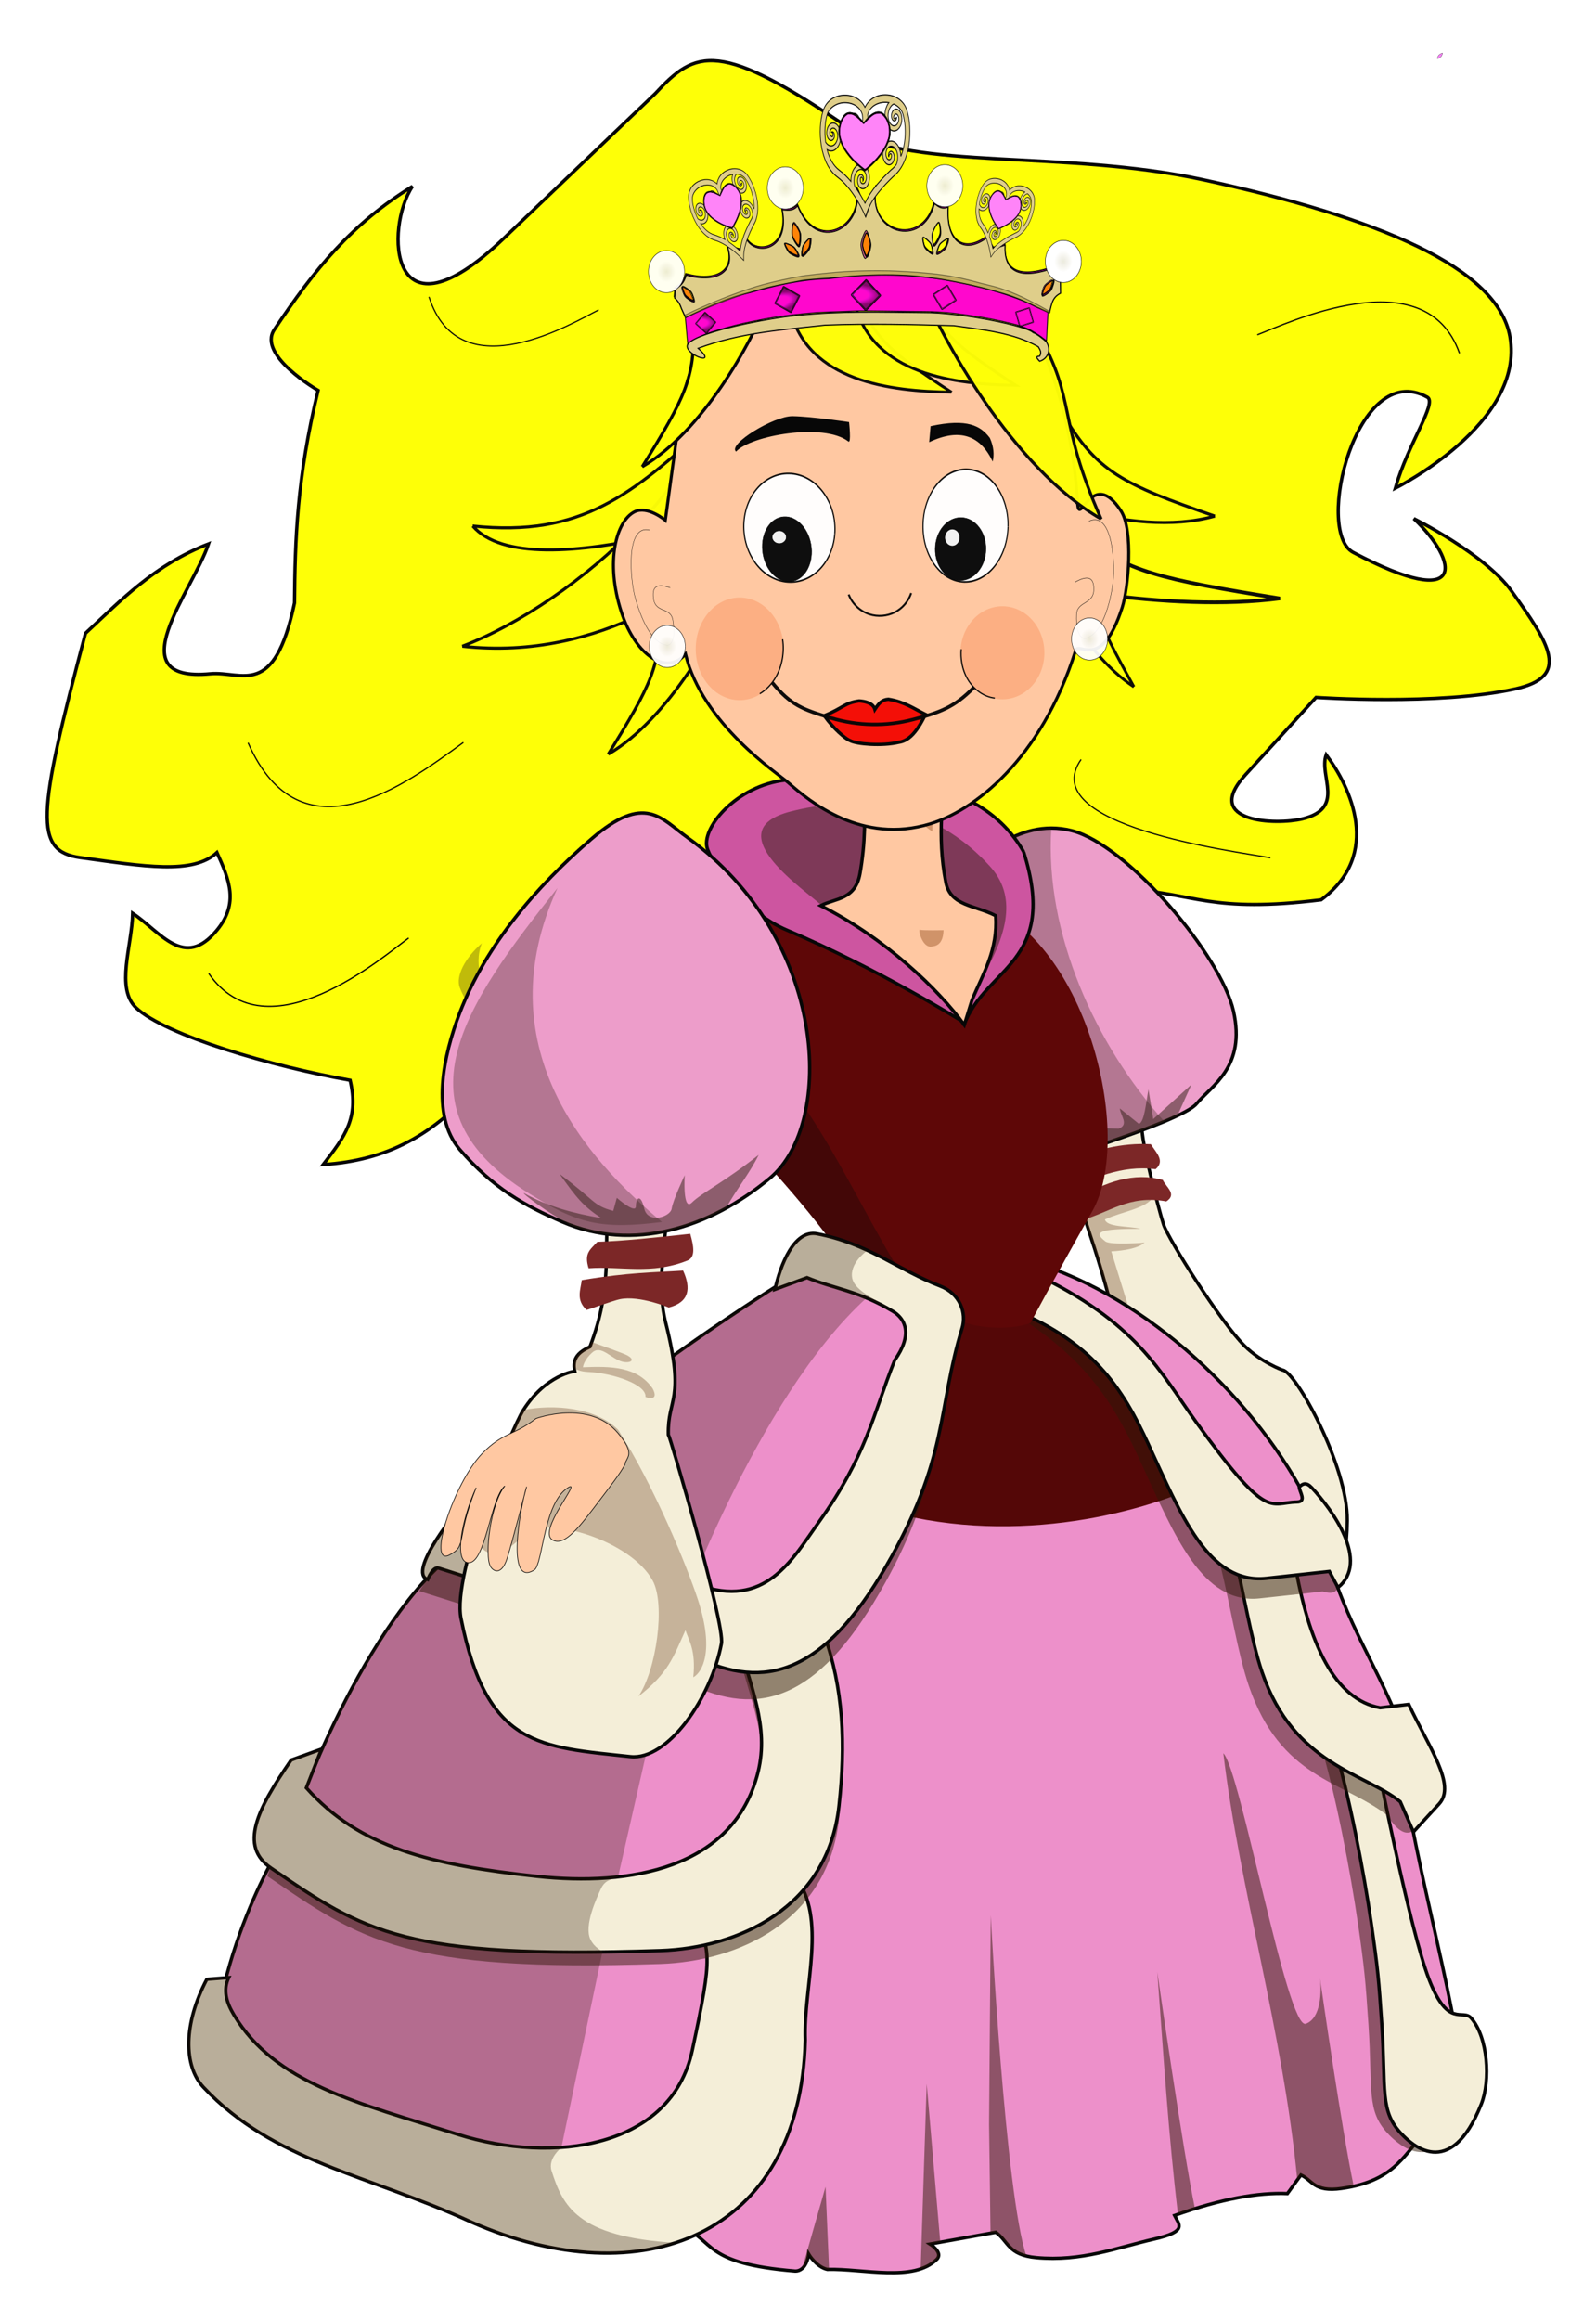 <?xml version="1.0" encoding="UTF-8" standalone="no"?>
<!-- Created with Inkscape (http://www.inkscape.org/) -->

<svg
   xmlns:dc="http://purl.org/dc/elements/1.1/"
   xmlns:cc="http://creativecommons.org/ns#"
   xmlns:rdf="http://www.w3.org/1999/02/22-rdf-syntax-ns#"
   xmlns:svg="http://www.w3.org/2000/svg"
   xmlns="http://www.w3.org/2000/svg"
   xmlns:xlink="http://www.w3.org/1999/xlink"
   xmlns:sodipodi="http://sodipodi.sourceforge.net/DTD/sodipodi-0.dtd"
   xmlns:inkscape="http://www.inkscape.org/namespaces/inkscape"
   id="svg2"
   sodipodi:docname="1325087769.svg"
   inkscape:export-filename="C:\Users\Gero\Documents\Inkscape\Vorlagen\princess.png"
   viewBox="0 0 478.19 694.76"
   inkscape:export-xdpi="87.20462"
   version="1.1"
   inkscape:export-ydpi="87.20462"
   inkscape:version="0.91 r13725">
  <title
     id="title3716">princess</title>
  <defs
     id="defs4">
    <filter
       id="filter4173-4"
       color-interpolation-filters="sRGB"
       width="1.27"
       y="-.153"
       x="-.135"
       height="1.307"
       inkscape:collect="always">
      <feGaussianBlur
         id="feGaussianBlur4175-5"
         stdDeviation="7.51"
         inkscape:collect="always" />
    </filter>
    <filter
       id="filter4173-4-2"
       color-interpolation-filters="sRGB"
       width="1.27"
       y="-.153"
       x="-.135"
       height="1.307"
       inkscape:collect="always">
      <feGaussianBlur
         id="feGaussianBlur4175-5-3"
         stdDeviation="7.51"
         inkscape:collect="always" />
    </filter>
    <filter
       id="filter9164"
       inkscape:menu="Materials"
       height="1.5"
       width="1.5"
       y="-.25"
       x="-.25"
       inkscape:menu-tooltip="3D warped marble texture"
       inkscape:label="3D marble"
       color-interpolation-filters="sRGB">
      <feGaussianBlur
         id="feGaussianBlur9166"
         stdDeviation="13"
         result="result8" />
      <feTurbulence
         id="feTurbulence9168"
         baseFrequency="0.01 0.01"
         seed="50"
         result="result7"
         numOctaves="7"
         type="turbulence" />
      <feColorMatrix
         id="feColorMatrix9170"
         values="1 0 0 0 0 0 1 0 0 0 0 0 1 0 0 0 0 0 1.4 0 "
         result="result5" />
      <feComposite
         id="feComposite9172"
         operator="in"
         result="result6"
         in2="result8"
         in="result5" />
      <feDisplacementMap
         id="feDisplacementMap9174"
         scale="100"
         yChannelSelector="A"
         in2="result6"
         result="result4"
         xChannelSelector="A"
         in="result5" />
      <feFlood
         id="feFlood9176"
         in="result4"
         result="result9"
         flood-color="rgb(224,224,224)" />
      <feComposite
         id="feComposite9178"
         operator="atop"
         result="result2"
         in2="result4" />
      <feComposite
         id="feComposite9180"
         operator="atop"
         result="result9"
         in2="SourceGraphic"
         in="result2" />
      <feBlend
         id="feBlend9182"
         mode="darken"
         in2="result9"
         result="fbSourceGraphic" />
      <feGaussianBlur
         id="feGaussianBlur9184"
         stdDeviation="5"
         result="result0"
         in="fbSourceGraphic" />
      <feSpecularLighting
         id="feSpecularLighting9186"
         lighting-color="#ffffff"
         specularConstant="0.8"
         result="result1"
         specularExponent="30"
         in="result0"
         surfaceScale="8">
        <feDistantLight
           id="feDistantLight9188"
           elevation="55"
           azimuth="235" />
      </feSpecularLighting>
      <feComposite
         id="feComposite9190"
         operator="in"
         result="result2"
         in2="fbSourceGraphic"
         in="result1" />
      <feComposite
         id="feComposite9192"
         in="fbSourceGraphic"
         in2="result2"
         k3="1"
         k2="1"
         k1="0"
         result="result4"
         k4="0"
         operator="arithmetic" />
    </filter>
    <filter
       id="filter7067"
       inkscape:menu="Bevels"
       height="1.5"
       width="1.5"
       y="-.25"
       x="-.25"
       inkscape:menu-tooltip="Neon light effect"
       inkscape:label="Neon"
       color-interpolation-filters="sRGB">
      <feGaussianBlur
         id="feGaussianBlur7069"
         stdDeviation="19.954"
         result="result1" />
      <feComposite
         id="feComposite7071"
         operator="in"
         result="result4"
         in2="result1"
         in="result1" />
      <feGaussianBlur
         id="feGaussianBlur7073"
         stdDeviation="7"
         result="result6"
         in="result4" />
      <feComposite
         id="feComposite7075"
         operator="over"
         result="result8"
         in2="result4"
         in="result6" />
      <feComposite
         id="feComposite7077"
         operator="in"
         result="fbSourceGraphic"
         in2="result8"
         in="result6" />
      <feSpecularLighting
         id="feSpecularLighting7079"
         lighting-color="#ffffff"
         specularConstant="2"
         result="result1"
         specularExponent="45"
         in="fbSourceGraphic"
         surfaceScale="2.5">
        <fePointLight
           id="fePointLight7081"
           y="-10000"
           x="-5000"
           z="20000" />
      </feSpecularLighting>
      <feComposite
         id="feComposite7083"
         operator="in"
         result="result2"
         in2="fbSourceGraphic"
         in="result1" />
      <feComposite
         id="feComposite7085"
         k4="0"
         in2="result2"
         k3="1.5"
         k2="1.2"
         k1="0"
         result="result4"
         in="fbSourceGraphic"
         operator="arithmetic" />
      <feComposite
         id="feComposite7087"
         operator="over"
         result="result9"
         in2="result4" />
      <feBlend
         id="feBlend7089"
         mode="screen"
         in2="result9" />
    </filter>
    <filter
       id="filter3024"
       inkscape:menu="Materials"
       height="1.5"
       width="1.5"
       y="-.25"
       x="-.25"
       inkscape:menu-tooltip="3D warped marble texture"
       inkscape:label="3D marble"
       color-interpolation-filters="sRGB">
      <feGaussianBlur
         id="feGaussianBlur3026"
         stdDeviation="20"
         result="result8" />
      <feTurbulence
         id="feTurbulence3028"
         baseFrequency="0.01 0.01"
         seed="50"
         result="result7"
         numOctaves="7"
         type="turbulence" />
      <feColorMatrix
         id="feColorMatrix3030"
         values="1 0 0 0 0 0 1 0 0 0 0 0 1 0 0 0 0 0 1.4 0 "
         result="result5" />
      <feComposite
         id="feComposite3032"
         operator="in"
         result="result6"
         in2="result8"
         in="result5" />
      <feDisplacementMap
         id="feDisplacementMap3034"
         scale="100"
         yChannelSelector="A"
         in2="result6"
         result="result4"
         xChannelSelector="A"
         in="result5" />
      <feFlood
         id="feFlood3036"
         in="result4"
         result="result9"
         flood-color="rgb(224,224,224)" />
      <feComposite
         id="feComposite3038"
         operator="atop"
         result="result2"
         in2="result4" />
      <feComposite
         id="feComposite3040"
         operator="atop"
         result="result9"
         in2="SourceGraphic"
         in="result2" />
      <feBlend
         id="feBlend3042"
         mode="darken"
         in2="result9"
         result="fbSourceGraphic" />
      <feGaussianBlur
         id="feGaussianBlur3044"
         stdDeviation="5"
         result="result0"
         in="fbSourceGraphic" />
      <feSpecularLighting
         id="feSpecularLighting3046"
         lighting-color="#ffffff"
         specularConstant="0.8"
         result="result1"
         specularExponent="30"
         in="result0"
         surfaceScale="8">
        <feDistantLight
           id="feDistantLight3048"
           elevation="55"
           azimuth="235" />
      </feSpecularLighting>
      <feComposite
         id="feComposite3050"
         operator="in"
         result="result2"
         in2="fbSourceGraphic"
         in="result1" />
      <feComposite
         id="feComposite3052"
         in="fbSourceGraphic"
         in2="result2"
         k3="1"
         k2="1"
         k1="0"
         result="result4"
         k4="0"
         operator="arithmetic" />
    </filter>
    <linearGradient
       id="linearGradient7644"
       inkscape:collect="always">
      <stop
         id="stop7646"
         style="stop-color:#ffd5f6"
         offset="0" />
      <stop
         id="stop7652"
         style="stop-color:#ff55dd"
         offset=".547" />
      <stop
         id="stop7648"
         style="stop-color:#800066"
         offset="1" />
    </linearGradient>
    <filter
       id="filter5567"
       inkscape:collect="always">
      <feGaussianBlur
         id="feGaussianBlur5569"
         stdDeviation="0.127"
         inkscape:collect="always" />
    </filter>
    <filter
       id="filter5571"
       inkscape:collect="always">
      <feGaussianBlur
         id="feGaussianBlur5573"
         stdDeviation="0.125"
         inkscape:collect="always" />
    </filter>
    <radialGradient
       id="radialGradient5856"
       gradientUnits="userSpaceOnUse"
       cy="88.162"
       cx="356.33"
       gradientTransform="matrix(1 0 0 1.047 0 -4.146)"
       r="5.37"
       inkscape:collect="always">
      <stop
         id="stop6159"
         style="stop-color:#ebeadc"
         offset="0" />
      <stop
         id="stop5866"
         style="stop-color:#f5f4ed"
         offset=".25" />
      <stop
         id="stop5864"
         style="stop-color:#ffffff"
         offset=".5" />
      <stop
         id="stop6161"
         style="stop-color:#ffffff"
         offset="1" />
    </radialGradient>
    <filter
       id="filter5884"
       inkscape:collect="always">
      <feGaussianBlur
         id="feGaussianBlur5886"
         stdDeviation="0.163"
         inkscape:collect="always" />
    </filter>
    <filter
       id="filter5884-8"
       color-interpolation-filters="sRGB"
       inkscape:collect="always">
      <feGaussianBlur
         id="feGaussianBlur5886-2"
         stdDeviation="0.163"
         inkscape:collect="always" />
    </filter>
    <filter
       id="filter5884-8-6"
       color-interpolation-filters="sRGB"
       inkscape:collect="always">
      <feGaussianBlur
         id="feGaussianBlur5886-2-0"
         stdDeviation="0.163"
         inkscape:collect="always" />
    </filter>
    <filter
       id="filter5884-8-0"
       color-interpolation-filters="sRGB"
       inkscape:collect="always">
      <feGaussianBlur
         id="feGaussianBlur5886-2-1"
         stdDeviation="0.163"
         inkscape:collect="always" />
    </filter>
    <filter
       id="filter5884-8-5"
       color-interpolation-filters="sRGB"
       inkscape:collect="always">
      <feGaussianBlur
         id="feGaussianBlur5886-2-9"
         stdDeviation="0.163"
         inkscape:collect="always" />
    </filter>
    <filter
       id="filter5884-8-3"
       color-interpolation-filters="sRGB"
       inkscape:collect="always">
      <feGaussianBlur
         id="feGaussianBlur5886-2-8"
         stdDeviation="0.163"
         inkscape:collect="always" />
    </filter>
    <radialGradient
       inkscape:collect="always"
       xlink:href="#radialGradient5856"
       id="radialGradient4737"
       gradientUnits="userSpaceOnUse"
       gradientTransform="matrix(1,0,0,1.047,0,-4.146)"
       cx="356.33"
       cy="88.162"
       r="5.37" />
    <radialGradient
       inkscape:collect="always"
       xlink:href="#radialGradient5856"
       id="radialGradient4739"
       gradientUnits="userSpaceOnUse"
       gradientTransform="matrix(1,0,0,1.047,0,-4.146)"
       cx="356.33"
       cy="88.162"
       r="5.37" />
    <radialGradient
       inkscape:collect="always"
       xlink:href="#radialGradient5856"
       id="radialGradient4741"
       gradientUnits="userSpaceOnUse"
       gradientTransform="matrix(1,0,0,1.047,0,-4.146)"
       cx="356.33"
       cy="88.162"
       r="5.37" />
    <radialGradient
       inkscape:collect="always"
       xlink:href="#radialGradient5856"
       id="radialGradient4743"
       gradientUnits="userSpaceOnUse"
       gradientTransform="matrix(1,0,0,1.047,0,-4.146)"
       cx="356.33"
       cy="88.162"
       r="5.37" />
    <radialGradient
       inkscape:collect="always"
       xlink:href="#radialGradient5856"
       id="radialGradient4745"
       gradientUnits="userSpaceOnUse"
       gradientTransform="matrix(1,0,0,1.047,0,-4.146)"
       cx="356.33"
       cy="88.162"
       r="5.37" />
    <radialGradient
       inkscape:collect="always"
       xlink:href="#radialGradient5856"
       id="radialGradient4747"
       gradientUnits="userSpaceOnUse"
       gradientTransform="matrix(1,0,0,1.047,0,-4.146)"
       cx="356.33"
       cy="88.162"
       r="5.37" />
    <radialGradient
       inkscape:collect="always"
       xlink:href="#linearGradient7644"
       id="radialGradient4753"
       gradientUnits="userSpaceOnUse"
       gradientTransform="matrix(1.817,-1.797,0.704,0.699,-770.63,1202.6)"
       cx="602.79"
       cy="395.73"
       r="8.504" />
    <radialGradient
       inkscape:collect="always"
       xlink:href="#linearGradient7644"
       id="radialGradient4755"
       gradientUnits="userSpaceOnUse"
       gradientTransform="matrix(1.644,-1.627,0.637,0.632,-639.53,1125.3)"
       cx="602.79"
       cy="395.73"
       r="8.504" />
  </defs>
  <sodipodi:namedview
     id="base"
     bordercolor="#666666"
     inkscape:pageshadow="2"
     inkscape:window-y="27"
     pagecolor="#ffffff"
     inkscape:window-height="687"
     inkscape:window-maximized="1"
     inkscape:zoom="0.49497475"
     inkscape:window-x="0"
     showgrid="false"
     borderopacity="1.0"
     inkscape:current-layer="layer2"
     inkscape:cx="-244.35104"
     inkscape:cy="280.14268"
     inkscape:window-width="1366"
     inkscape:pageopacity="0.0"
     inkscape:document-units="px" />
  <g
     id="layer2"
     style="opacity:.969"
     inkscape:label="Réteg"
     inkscape:groupmode="layer"
     transform="translate(-214.12 -140.46)">
    <path
       id="path3919"
       sodipodi:nodetypes="cscscccccs"
       style="stroke:#000000;fill:#f4eed7"
       d="m562.73 507.13c1.599 4.705 17.163 29.298 24.318 36.378 5.002 4.95 11.346 7.206 11.346 7.206 3.929 0.357 19.541 28.707 19.389 45.056-0.155 16.662-4.546 15.321-6.819 22.981l-64.145-18.94 1.263-63.892c-4.616-20.133-11.762-37.736-17.678-56.569l26.608-3.64c-3.416-2 4.573 28.054 5.716 31.419z" />
    <path
       id="path3968"
       style="opacity:.3;fill:#552200"
       d="m554.15 497.53 5.531 1.281c-1.97 3.539-9.54 4.47-14.5 6.812 0.492 2.329 6.944 1.945 10.719 2.781-12.393 0.001-14.303 0.932-10.594 3.781 1.564 1.202 11.75 0.375 11.75 0.375-1.926 1.704-5.963 2.385-9.969 2.625l6.562 21.25s-3.021-0.11-5.562-0.312v-0.219c-2.74-11.93-6.36-22.96-10.09-33.9l16.156-4.469z" />
    <path
       id="path3915"
       style="stroke:#000000;fill:#ed8dc8;fill-opacity:1"
       d="m459.93 517.5 34.875 15.125-12.375 35.188 83.438 2.219-24.781-31.25l-20.71-11.78 9.625-6.438c34.124 12.877 65.855 45.166 79.656 77.5 6.157 26.748 15.725 38.015 24.281 59.656-1.429 21.429 15.357 76.429 17.5 100l-11.375 1.312c0.839 6.341 1.577 12.688 2.219 19.062-7.43 6.389-9.049 15.295-26.25 17.688-8.3 1.155-8.591-2.431-12.125-4.031l-4.062 5.562c-8.745-0.346-19.684 1.525-33.812 6.562 1.332 2.729 4.062 4.744-6.062 7.062-11.187 2.562-21.739 6.813-35.375 5.562-8.52-0.781-8.342-4.94-12.125-7.594l-19.688 3.531s4.052 2.542 2.031 4.562c-6.931 6.931-22.069 2.744-32.844 3.031-3.283-0.758-5.562-4.562-5.562-4.562s-0.496 5.062-4.031 5.062c-27.871-2.28-23.799-8.955-34.344-13.625l2.5-18.344-2.5 9.75-96.969-15.656-43.438-26.781c4.041-39.901 23.719-67.688 23.719-67.688 5.556-18.183 29.315-74.743 57.094-87.875-0.505-13.637 62.114-59.501 101.5-82.812zm155.38 132c2.932 9.11 5.649 18.256 8.156 27.438l-3.469-18.5-4.688-8.938z" />
    <path
       id="path3913"
       sodipodi:nodetypes="ccccc"
       style="fill:#4f0000;fill-opacity:1"
       d="m575 584.51c-20.128 9.681-59.465 19.285-97.679 7.679l21.25-64.821h27.857l48.571 57.143z" />
    <path
       id="path3907"
       sodipodi:nodetypes="ccccc"
       style="fill:#782121"
       d="m562.5 493.79c0.989 2.143 4.398 4.286 1.071 6.429-11.34-2.075-16.988 3.432-25.714 5.714l-1.071-6.429c8.571-5.192 17.143-8.113 25.714-5.714z" />
    <path
       id="path3905"
       sodipodi:nodetypes="ccccc"
       style="fill:#782121"
       d="m558.93 483.08c1.566 2.5 4.36 5 1.429 7.5-10.397-1.349-18.554 2.901-27.143 6.071l1.071-8.571c7.804-3.307 15.89-5.488 24.643-5z" />
    <path
       id="path3822"
       sodipodi:nodetypes="csscsscsscssccccccscscsccsccscscs"
       style="stroke:#000000;fill:#feff00"
       d="m469.54 179.59c17.189 11.871 63.512 5.696 104.94 14.668 52.549 11.38 88.29 26.255 92.038 46.952 4.708 26-34.345 45.457-34.345 45.457 3.863-13.499 12.661-25.58 9.596-27.274-21.161-11.696-33.96 40.274-22.223 46.467 34.583 18.249 31.614 2.577 18.183-10.102 0 0 21.297 10.541 29.294 21.718 11.344 15.854 17.87 25.618 1.01 29.294-23.113 5.04-59.599 2.525-59.599 2.525l-21.213 23.234c-13.086 14.332 9.379 15.043 17.173 13.132 12.985-3.184 4.785-12.804 7.071-19.193 7.248 9.596 16.918 29.8-1.515 43.437-33.037 4.085-38.12-1.995-57.074-3.03l-194.96 57.57c-13.751 16.059-27.846 23.472-46.972 24.749 6.656-8.609 10.72-13.989 8.081-25.254-23.065-4.041-55.423-13.466-64.145-21.718-6.189-5.856-1.227-18.487-1.01-28.284 8.418 5.561 15.41 17.039 25.254 5.051 6.644-8.091 3.69-15.079 0-23.234-7.215 6.71-22.053 4.086-40.911 1.515-13.983-1.907-13.028-12.482 1.515-67.175 10.808-10.035 20.885-20.617 36.871-26.769-4.78 14.224-27.571 41.532 0.505 38.891 9.585-0.902 19.145 7.797 25.254-21.213 0.15-18.767 0.696-37.402 7.071-63.64 0 0-18.275-10.481-13.132-18.183 12.214-18.291 23.237-31.732 41.416-42.931-8.303 12.323-7.291 48.686 27.274 15.657l45.457-43.437c12.067-13.031 19.015-16.568 59.094 11.112z" />
    <path
       id="path5306-1-8"
       sodipodi:nodetypes="cccc"
       style="opacity:0.969;fill:#feff00;stroke:#000000;stroke-width:0.864px"
       inkscape:connector-curvature="0"
       d="m 553.846,346.115 c -11.387,-20.597 -14.234,-26.907 -13.611,-42.146 l -19.482,-6.429 c 3.825,11.191 16.992,38.098 33.094,48.575 z" />
    <path
       id="path3885"
       sodipodi:nodetypes="czzzcc"
       style="stroke:#000000;fill:#ed9bc8;fill-opacity:1"
       d="m505.91 399.8s12.522-14.819 29.294-10.607c16.773 4.213 44.742 37.35 48.487 54.043 3.745 16.693-6.408 22.165-11.112 27.779-4.704 5.614-48.992 18.688-48.992 18.688l-17.678-89.904z" />
    <path
       id="path4014"
       sodipodi:nodetypes="czssssscc"
       style="opacity:.5;fill:#2b1100"
       d="m623.13 670.02s9.414 48.246 15.152 63.135c5.739 14.888 10.043 8.674 12.627 11.617 5.023 5.721 5.851 18.687 3.03 25.759-9.407 23.59-21.244 11.651-23.739 9.091-6.833-7.011-4.758-13.365-6.061-32.83-0.904-13.509-1.208-16.86-3.173-30.483-2.109-14.623-6.714-39.239-11.474-54.37l13.637 8.081z" />
    <path
       id="path3891"
       sodipodi:nodetypes="czssssscc"
       style="stroke:#000000;fill:#f4eed7"
       d="m627.13 670.02s9.414 48.246 15.152 63.135c5.739 14.888 10.043 8.674 12.627 11.617 5.023 5.721 5.851 18.687 3.03 25.759-9.407 23.59-21.244 11.651-23.739 9.091-6.833-7.011-4.758-13.365-6.061-32.83-0.904-13.509-1.208-16.86-3.173-30.483-2.109-14.623-6.714-39.239-11.474-54.37l13.637 8.081z" />
    <path
       id="path4012"
       sodipodi:nodetypes="cccccscc"
       style="opacity:0.46;fill:#2b1100"
       d="m597.87 611.39c4.325 25.864 12.329 42.013 25.759 44.447l8.586-1.01c6.094 12.996 8.362 22.168 9.091 29.8-2.942 3.537-5.49 8.652-11.642-0.653-13.329-10.239-31.939-10.978-41.391-38.743-3.326-9.771-5.423-23.641-8.586-36.366l18.183 2.525z" />
    <path
       id="path3889"
       sodipodi:nodetypes="cccscsscc"
       style="stroke:#000000;fill:#f4eed7"
       d="m601.87 607.39c4.325 25.864 12.329 42.013 25.759 44.447l8.586-1.01c6.094 12.996 14.275 24.151 9.091 29.8l-7.688 8.377-3.954-9.03c-10.481-8.507-31.939-10.978-41.391-38.743-3.326-9.771-5.423-23.641-8.586-36.366l18.183 2.525z" />
    <path
       id="path4010"
       sodipodi:nodetypes="cssccccscc"
       style="opacity:.5;fill:#2b1100"
       d="m520.33 535.38c20.958 13.637 28.304 27.162 35.779 43.355 9.802 21.234 18.12 42.244 35.469 40.347l18.845-2.061c12.543 3.665-5.005-20.201-5.274-25.082l-6.429-0.714 2.857 5c-8.905-2.019-9.456 5.956-30.959-23.781-11-15.212-17.695-30.029-49.041-44.791l-1.248 7.727z" />
    <path
       id="path3887"
       sodipodi:nodetypes="cssccscsscc"
       style="stroke:#000000;fill:#f4eed7"
       d="m515 531.65c26.513 9.849 35.628 24.89 43.102 41.082 9.802 21.234 18.12 42.244 35.469 40.347l18.845-2.061 2.603 4.822c9.587-7.84-1.719-23.297-7.876-29.903-1.56-1.674-2.699-1.313-3.75-0.179 0.028 1.399 2.373 4.402-0.714 4.464-8.34 0.168-8.563 5.956-30.067-23.781-11-15.212-17.695-30.029-49.041-44.791l-8.571 10z" />
    <path
       id="path4000"
       style="opacity:.5;fill:#28170b"
       d="m571.09 465.22-4.219 9.344c-6.582 3.127-17.265 6.839-26.438 9.844l-2.562-6.344 11.406 0.375c3.268-1.237 0.484-3.982 0.375-6.062l5.719 4.625c1.652-0.655 2.08-6.136 2.844-10.344l1.438 8.906 11.438-10.344z" />
    <path
       id="path3704"
       sodipodi:nodetypes="ccccc"
       style="opacity:.3;fill:#28170b"
       d="m529.12 388.44c-2.03 31.5 13.306 65.05 33.844 87.844-14.434 6.049-39.375 13.438-39.375 13.438l-17.688-89.906s9.586-11.361 23.219-11.375z" />
    <path
       id="path3881"
       sodipodi:nodetypes="czzzcccc"
       style="fill:#590000;fill-opacity:1"
       d="m506.43 410.22c33.129 10.225 47.729 70.354 35 92.857s-18.571 33.571-18.571 33.571-6.225 2.557-16.429 0.714-40-20.714-40-20.714c-13.571-19.094-27.143-32.14-40.714-47.857l-7.857-65 88.571 6.429z" />
    <path
       id="path3871"
       sodipodi:nodetypes="cccccszsc"
       style="stroke:#000000;fill:#cc509d"
       inkscape:connector-curvature="0"
       d="m520.81 395.51c10.581 33.39-11.409 34.446-17.93 52.023l0.505-31.062-22.223 0.758 21.213 29.042s-25.375-15.832-52.449-27.276c-12.722-5.378-21.553-18.181-23.817-24.241-2.264-6.061 8.596-19.145 23.486-20.708 24.266-2.547 57.639-2.317 71.216 21.466z" />
    <path
       id="path3961"
       sodipodi:nodetypes="cssccc"
       style="opacity:.5;fill:#28170b"
       d="m507.68 434.33c10-16.429 10.025-26.784 3.036-34.464-5.154-5.663-24.344-25.405-59.643-16.429-23.088 5.871 5.626 24.41 9.464 28.393l5.179 2.679 41.964 19.821z" />
    <path
       id="path3869"
       sodipodi:nodetypes="csccccscc"
       style="stroke:#000000;fill:#ffc69f"
       d="m497.15 367.01c-0.142 12.373-2.463 23.189 0.357 37.679 1.388 7.131 8.86 6.815 14.931 9.969 0.691 10.261-3.681 17.19-7.074 25.209l-2.321 7.5c-7.661-10.545-23.49-25.844-43.036-35.714 4.446-2.254 10.391-1.723 11.786-9.643 3.157-17.927 0.391-33.81-3.214-50.714l28.571 15.714z" />
    <path
       id="path3931"
       style="opacity:0.5;fill:#a05a2c"
       d="m 471.852,352.846 7.459,4.282 15.023,9.876 c -0.074,7.671 -0.848,14.75 -0.864,22.471 -5.456,-3.775 -14.656,-12.337 -19.996,-17.439 -0.537,-5.23 -1.304,-10.444 -2.199,-15.72 l 0.576,-3.469 z"
       inkscape:connector-curvature="0" />
    <path
       id="path5306-1"
       sodipodi:nodetypes="cccc"
       style="opacity:0.969;fill:#feff00;stroke:#000000;stroke-width:0.915px"
       inkscape:connector-curvature="0"
       d="m 396.375,366.297 c 12.762,-20.597 15.953,-26.907 15.255,-42.146 l 21.835,-6.429 c -4.287,11.191 -19.044,38.098 -37.091,48.575 z" />
    <path
       id="path5306-3"
       sodipodi:nodetypes="cccc"
       style="opacity:0.969;fill:#feff00;stroke:#000000;stroke-width:0.915"
       inkscape:connector-curvature="0"
       d="m 352.647,333.974 c 33.405,-12.647 81.322,-54.66 74.77,-86.574 l 9.998,54.548 c -10.963,12.028 -42.794,36.723 -84.766,32.026 z" />
    <path
       id="path5306-3-7"
       sodipodi:nodetypes="cccc"
       style="opacity:0.969;fill:#feff00;stroke:#000000;stroke-width:0.915"
       inkscape:connector-curvature="0"
       d="m 578.1,295.011 c -27.642,-9.555 -35.39,-13.228 -45.683,-30.821 l -26.51,15.544 c 12.368,7.939 46.559,22.409 72.194,15.277 z" />
    <path
       id="path5306-3-7-2"
       sodipodi:nodetypes="cccc"
       style="opacity:0.969;fill:#feff00;stroke:#000000;stroke-width:1.104px"
       inkscape:connector-curvature="0"
       d="m 597.598,319.673 c -35.779,-5.788 -45.807,-8.013 -59.131,-18.672 l -34.314,9.417 c 16.008,4.809 60.264,13.575 93.442,9.255 z" />
    <path
       id="path5306-3-7-2-7"
       sodipodi:nodetypes="cccc"
       style="opacity:0.969;fill:#feff00;stroke:#000000;stroke-width:0.915"
       inkscape:connector-curvature="0"
       d="m 355.763,297.972 c 32.728,3.417 47.742,-9.499 70.896,-30.454 l 41.142,15.359 c -19.194,7.844 -94.984,35 -112.035,15.095 z" />
    <path
       id="path3824"
       sodipodi:nodetypes="csssssscssccscc"
       style="fill:#ffc69f;stroke:#000000;stroke-width:0.915"
       inkscape:connector-curvature="0"
       d="m 517.832,225.166 c 7.503,17.684 17.123,33.885 19.175,66.065 0.468,7.337 4.368,-11.096 13.001,2.239 3.773,5.829 2.216,23.13 0.339,28.92 -6.306,19.461 -13,9.847 -13.976,12.921 -10.473,32.977 -30.598,47.893 -43.488,51.827 -20.562,6.275 -36.114,-6.608 -42.548,-12.288 -3.079,-2.718 -25.72,-17.521 -30.831,-38.538 -5.448,6.504 -14.883,0.744 -19.226,-12.626 -4.892,-15.059 -1.501,-27.242 3.968,-29.978 3.869,-1.936 9.212,2.553 9.212,2.553 l 3.398,-24.86 c 5.359,-47.175 28.781,-40.262 43.549,-41.182 39.318,-2.449 31.638,-10.883 36.881,-8.963 11.073,9.131 5.281,5.313 20.546,3.91 z" />
    <path
       id="path3857"
       sodipodi:nodetypes="cscsc"
       style="fill:#000000"
       inkscape:connector-curvature="0"
       d="m 468.51,266.849 c 0,0 0.742,6.552 -0.211,5.809 -7.368,-5.742 -29.373,-1.751 -33.63,3.031 -2.668,-2.166 11.318,-10.698 16.92,-10.608 5.893,0.095 16.92,1.768 16.92,1.768 z" />
    <path
       id="path3855"
       sodipodi:nodetypes="ccccc"
       style="fill:#000000"
       inkscape:connector-curvature="0"
       d="m 510.705,271.609 c -2.714,-3.578 -6.666,-5.967 -17.766,-3.536 l -0.423,4.799 c 9.292,-4.398 15.381,-1.911 19.035,5.809 0.478,-2.055 0.364,-4.345 -0.846,-7.072 z" />
    <path
       id="path3899"
       sodipodi:nodetypes="cccsccsszcc"
       style="stroke:#000000;fill:#f4eed7"
       d="m452.37 702.34c9.709 12.555 2.422 32.817 3.03 48.992-1.488 58.952-49.183 76.865-100.01 54.548-31.373-14.396-59.368-18.116-80.307-40.406-6.026-6.415-6.006-19.024 1.01-32.325l6.566-0.505c-1.796 3.704-0.711 7.408 1.515 11.112 12.42 20.663 36.778 26.279 67.175 35.86 28.423 8.959 63.915 4.181 70.206-25.254 6.29-29.435 5.454-29.139 0-42.426l30.81-9.596z" />
    <path
       id="path4016"
       sodipodi:nodetypes="cssccsscc"
       style="opacity:0.49;fill:#2b1100"
       d="m460.96 633.61c5.919 16.622 6.56 33.168 4.546 51.518-3.37 30.703-30.243 42.66-53.538 43.437-76.62 2.553-89.638-7.064-117.68-26.264 2.195-8.051 7.631-15.022 11.617-22.476 15.902 17.894 37.331 23.09 69.195 26.516 27.387 2.945 58.974-2.08 66.165-31.315 3.382-13.75-2.504-25.831-5.556-38.386l25.254-3.03z" />
    <path
       id="path3897"
       sodipodi:nodetypes="cssscccsscc"
       style="stroke:#000000;fill:#f4eed7"
       d="m460.96 629.61c5.919 16.622 6.56 33.168 4.546 51.518-3.37 30.703-30.243 42.66-53.538 43.437-76.62 2.553-88.628-5.549-116.67-24.749-9.617-6.584-4.157-17.525 6.061-32.325l9.091-3.283-4.546 11.617c15.902 17.894 37.331 23.09 69.195 26.516 27.387 2.945 58.974-2.08 66.165-31.315 3.382-13.75-2.504-25.831-5.556-38.386l25.254-3.03z" />
    <path
       id="path3917"
       sodipodi:nodetypes="czscccscc"
       style="opacity:.5;fill:#2b1100"
       d="m500.37 546.19c-7.386 23.97-3.925 38.782-22.728 71.216s-36.388 37.23-57.074 27.274c-15.012-7.225-80.812-27.779-80.812-27.779l16.162-24.244c21.701 10.066 42.219 17.768 65.155 30.305 20.408 7.447 28.286-7.39 36.365-18.688 14.42-20.165 16.153-32.024 22.728-48.487 5.938-5.588 4.124-34.431 20.203-9.596z" />
    <path
       id="path3963"
       sodipodi:nodetypes="cccccc"
       style="opacity:.3;fill:#000000"
       d="m451.78 467.19c13.235 17.908 22.355 39.353 35 58.938l-13.375-5.219c-4.078-2.455-6.969-4.25-6.969-4.25-9.603-13.511-19.209-23.988-28.812-34.531l14.156-14.938z" />
    <path
       id="path3895"
       sodipodi:nodetypes="csszsscccscsccs"
       style="stroke:#000000;fill:#f4eed7"
       d="m458.94 509.91c15.585 3.023 24.14 10.787 36.871 15.657 6.032 2.308 7.954 8.122 6.566 12.627-7.386 23.97-3.925 38.782-22.728 71.216s-36.388 37.23-57.074 27.274c-13.174-6.34-64.451-22.693-77.057-26.665-1.759-0.554-3.25 3.431-3.25 3.431-6.164-2.114 7.833-20.033 15.657-28.789 21.701 10.066 42.219 17.768 65.155 30.305 20.408 7.447 28.286-7.39 36.365-18.688 14.42-20.165 16.153-32.024 22.728-48.487 5.48-7.707 3.268-12.38-0.505-14.647-10.321-6.203-17.678-6.762-25.759-10.102l-9.596 3.535c1.561-7.048 5.643-18.022 12.627-16.668z" />
    <path
       id="path3672"
       sodipodi:nodetypes="csccscccccssccsccsccccccccccccccc"
       style="opacity:.3;fill:#2b1100"
       d="m457.65 509.78c0.414-0.008 0.845 0.04 1.281 0.125 5.628 1.092 10.334 2.812 14.656 4.781v0.531s-5.014 3.641-4.125 8.031c0.624 3.081 5.081 5.57 10.688 8.625l-0.875-0.094c-1.938-1.052-3.77-1.922-5.531-2.656-33.267 30.247-57.312 98.25-57.312 98.25l-17.125 75.125c-2.617 0.949-4.025 1.086-5.219 3.719-1.157 2.553-5.09 10.861-3.062 15 1.244 2.538 3.625 3.562 3.625 3.562l-12.32 58.72c0.198-0.014-4.21 3.146-2.942 7.04 3.327 10.215 7.338 19.782 37.098 21.523-17.398 5.629-38.939 3.541-61.094-6.188-31.373-14.396-59.373-18.116-80.312-40.406-6.026-6.415-6.016-19.011 1-32.312l5.781-0.438c3.713-14.065 8.816-25.546 12.875-33.312-8.841-6.622-3.421-17.401 6.594-31.906l9.094-3.281-1.656 4.25c7.502-17.526 19.309-40.277 33.156-55.219-5.102-2.67 7.842-19.345 15.562-28.062l5.906 1.969c0.723 0.326 1.435 0.646 2.156 0.969 15.059-16.876 51.239-43.503 80.938-62.344 1.567-6.591 5.178-15.889 11.156-16zm-112.56 100.22c-0.972 0.089-1.81 1.393-2.312 2.375 0.775-0.814 1.525-1.613 2.312-2.375z" />
    <path
       id="path3923"
       sodipodi:nodetypes="cscsssscccc"
       style="stroke:#000000;fill:#f4eed7"
       d="m413.86 502.33c-0.105 11.407-3.325 22.106-0.253 34.345 5.882 23.437 0.52 22.251 0.758 33.335 0.48 0.48 17.015 56.763 15.91 62.629-3.067 16.28-16.109 35.055-27.274 33.84-27.175-2.956-43.071-2.764-50.76-41.416-2.722-13.686 15.208-56.939 18.688-62.377 6.835-10.679 15.405-11.617 15.405-11.617-0.942-4.079 1.493-5.907 4.546-7.324 7.018-18.41 3.974-28.805 5.556-41.669l17.425 0.253z" />
    <path
       id="path3901"
       sodipodi:nodetypes="ccccc"
       style="fill:#782121"
       d="m420.93 509.91c1.045 3.73 1.697 7.165-1.01 8.081-10.648 4.207-19.672 1.56-29.442 2.255-1.342-4.411 0.23-5.402 2.648-7.933 7.507-0.214 17.478-1.249 27.805-2.403z" />
    <path
       id="path3903"
       sodipodi:nodetypes="ccsccc"
       style="fill:#782121"
       d="m418.79 520.93c2.45 5.414 1.82 9.46-4.286 11.071 0 0-8.752-3.694-14.643-2.5-1.865 0.378-9.676 3.214-10 3.214-3.203-2.976-1.823-5.952-1.429-8.929 14.314-2.351 21.374-2.284 30.357-2.857z" />
    <path
       id="path3709"
       style="opacity:.3;fill:#28170b"
       inkscape:connector-curvature="0"
       d="m358.49 422.91c-5.228 13.139 11.453 30.47 21.5 39.375-1.437-0.635-2.862-1.262-4.312-1.875-12.722-5.378-21.548-18.189-23.812-24.25-1.242-3.325 1.467-8.759 6.625-13.25z" />
    <path
       id="path3883"
       sodipodi:nodetypes="cssssss"
       style="stroke:#000000;fill:#ed9ac8;fill-opacity:1"
       d="m420.05 391.22c42.228 30.254 44.304 85.714 24.749 102.03-18.109 15.105-41.227 22.133-62.124 13.132-11.36-4.893-20.75-10.048-30.81-21.718-8.827-10.241-4.86-28.295-0-40.911 7.819-20.298 22.939-37.799 39.396-52.023 16.133-13.944 20.987-6.095 28.789-0.505z" />
    <path
       id="path3981"
       sodipodi:nodetypes="cscccscccc"
       style="opacity:.3;fill:#552200"
       d="m399.33 568.62c10.646 16.435 20.694 41.015 23.915 50.884 4.992 15.293 1.32 21.736-1.406 23.219 0.851-8.132-1.364-11.018-2.344-14.094-3.674 8.089-5.01 12.719-14.094 19.812 5.403-7.926 8.146-27.554 4.281-34.656-6.607-12.143-31.795-19.451-37.688-14.094-3.775 2.318-10.261 11.668-15.938 0.969 4.896-16.466 12.704-34.576 14.875-37.969 8.912-1.79 21.63-0.859 28.397 5.929z" />
    <path
       id="path3925"
       sodipodi:nodetypes="cscsssscssczcssc"
       style="stroke:#000000;stroke-width:.2;fill:#ffc69f"
       inkscape:connector-curvature="0"
       d="m374.72 565.22s15.91-5.808 24.496 4.293c5.724 6.735 2.299 7.378 2.15 9.54-1.644 2.898-3.68 5.531-7.762 10.898-5.568 7.322-10.26 13.787-13.94 11.65-4.622-2.683 8.863-18.152 4.768-15.737-7.496 4.42-7.647 23.064-10.218 24.7-8.685 5.526-4.147-19.071-2.316-24.92 0 0-4.211 16.372-5.839 21.474-1.628 5.103-4.082 4.004-4.982 2.43-1.858-3.25 0.005-18.847 4.298-24.126-4.181 3.422-5.707 22.535-10.607 22.981-4.9 0.446-2.314-13.076 2.02-22.476-6.245 15.487-2.525 17.378-8.033 20.178-6.74 3.426 1.248-21.517 9.811-30.371 6.196-6.407 9.344-5.291 16.152-10.515z" />
    <path
       id="path3938"
       sodipodi:nodetypes="cssc"
       style="opacity:.5;fill:#a05a2c"
       d="m496.82 419c-0.126 4.167-2.062 4.805-3.788 4.925-2.649 0.184-3.914-5.303-3.283-5.051 0.631 0.253 7.071 0.126 7.071 0.126z" />
    <path
       id="path3976"
       style="opacity:.3;fill:#552200"
       d="m391.4 542.31c2.056 0.732 9.479 3.379 10.594 3.969 2.701 1.429 1.045 2.461-1.25 1.969-3.329-0.714-6.415-5.165-9.094-2.844s-2.875 4.469-2.875 4.469c8.294-0.351 16.353-0.257 20.906 6.406 1.653 3.199-0.524 3.055-2.156 2.5 0.348-3.785-9.895-7.167-17.125-7.5-2.452-0.113-3.652-0.689-4.25-1.281-0.302-3.329 1.952-4.966 4.719-6.25 0.187-0.491 0.358-0.957 0.531-1.438z" />
    <path
       id="path3986"
       style="opacity:.5;fill:#2b1100"
       d="m580.65 665.47c5 4.643 19.163 83.02 24.719 81 4.646-1.689 4.704-9.961 4.25-13.594 0.48 3.351 6.494 45.139 10.094 62.219-1.151 0.258-2.361 0.503-3.688 0.688-8.3 1.155-8.591-2.431-12.125-4.031l-1.094 1.5c-4.187-44.046-17.357-87.424-22.156-127.78zm-69.688 48.5s4.375 83.613 10.688 102.06c-5.596-1.374-5.903-4.821-9.188-7.125l-1.562 0.281-0.438-32.594 0.5-62.625zm49.91 17.03s7.719 53.958 11.281 70.812c-1.658 0.516-3.339 1.106-5.094 1.719-2.89-24.17-4.4-48.35-6.19-72.53zm-69.094 33.469 4.062 47.406-3.062 0.562s4.052 2.542 2.031 4.562c-1.338 1.338-2.986 2.254-4.844 2.875l1.812-55.406zm-30.312 30.812 1.062 24.75c-0.186 0.002-0.379-0.005-0.562 0-3.283-0.758-5.562-4.562-5.562-4.562s-0.274 2.902-1.938 4.312l7-24.5z" />
    <path
       id="path4005"
       style="opacity:.5;fill:#28170b"
       d="m441.43 486.28c-2.452 5.169-6.925 10.68-9.719 15.906-14.793 8.139-31.422 10.905-46.969 5.031-0.243-0.217-0.518-0.406-0.812-0.562-5.26-2.792-13.409-8.796-12.844-8.938 7.457 4.187 15.258 6.148 23.188 7.5-5.595-3.74-7.32-5.986-12.5-13.219 10.745 7.971 9.948 9.46 16.094 11.062l1.062-3.906s5.719 5 5.719 2.5 1.429-3.924 2.5 0.719c1.071 4.643 7.862 2.5 8.219 0 0.357-2.5 3.906-10 3.906-10s-0.701 11.045 2.156 8.188c2.857-2.857 9.643-6.067 20-14.281z" />
    <path
       id="path3702"
       sodipodi:nodetypes="ccsc"
       style="opacity:.3;fill:#28170b"
       d="m381.15 406.37c-21.488 47.034 8.161 80.765 31.315 100.01-18.48 2.321-25.373 0.484-39.901-8.586-40.577-25.333-19.759-55.899 8.586-91.419z" />
    <path
       id="path4451-7"
       sodipodi:rx="66.670067"
       sodipodi:ry="58.745651"
       style="opacity:.969;stroke:#000000;stroke-width:1.748;fill:#ffffff"
       sodipodi:type="arc"
       d="m626.29 253.33c0 32.444-29.849 58.746-66.67 58.746s-66.67-26.301-66.67-58.746c0-32.444 29.849-58.746 66.67-58.746 36.748 0 66.567 26.201 66.67 58.581"
       sodipodi:open="true"
       transform="matrix(.191 .004 -.006 .287 398.04 222.91)"
       sodipodi:cy="253.33151"
       sodipodi:cx="559.62451"
       sodipodi:end="6.2803845"
       sodipodi:start="0" />
    <path
       id="path4451-1-6"
       sodipodi:rx="66.670067"
       sodipodi:ry="58.745651"
       style="opacity:.969;stroke:#000000;fill:#000000"
       sodipodi:type="arc"
       d="m626.29 253.33c0 32.444-29.849 58.746-66.67 58.746s-66.67-26.301-66.67-58.746c0-32.444 29.849-58.746 66.67-58.746 36.748 0 66.567 26.201 66.67 58.581"
       sodipodi:open="true"
       transform="matrix(.114 .002 -.003 .16 438.89 263.21)"
       sodipodi:cy="253.33151"
       sodipodi:cx="559.62451"
       sodipodi:end="6.2803845"
       sodipodi:start="0" />
    <path
       id="path4451-1-8-2-1-7-1"
       sodipodi:rx="66.670067"
       sodipodi:ry="58.745651"
       style="opacity:.969;filter:url(#filter4173-4);stroke:#000000;stroke-width:5.62;fill:#ffffff"
       sodipodi:type="arc"
       d="m626.29 253.33c0 32.444-29.849 58.746-66.67 58.746s-66.67-26.301-66.67-58.746c0-32.444 29.849-58.746 66.67-58.746 36.748 0 66.567 26.201 66.67 58.581"
       sodipodi:open="true"
       transform="matrix(.034 0 0 .044 480.42 290.29)"
       sodipodi:cy="253.33151"
       sodipodi:cx="559.62451"
       sodipodi:end="6.2803845"
       sodipodi:start="0" />
    <path
       id="path3885-1-5-4"
       style="opacity:.969;stroke:#000000;stroke-width:.579px;fill:none"
       d="m468.4 318.49c1.056 2.774 3.421 5.018 6.247 5.926 2.465 0.792 5.24 0.57 7.548-0.604s4.12-3.287 4.931-5.747"
       inkscape:transform-center-x="-0.019486274"
       sodipodi:nodetypes="csc"
       inkscape:transform-center-y="-7.8973036"
       inkscape:connector-curvature="0"
       inkscape:original-d="m 468.40176,318.49455 c -3.07487,-0.33487 1.06676,3.81864 6.24699,5.92599 5.18024,2.10735 11.39909,2.16854 12.47863,-6.35098"
       inkscape:path-effect="#path-effect3887-8-0-8" />
    <path
       id="path4451-7-6"
       sodipodi:rx="66.670067"
       sodipodi:ry="58.745651"
       style="opacity:.969;stroke:#000000;stroke-width:1.748;fill:#ffffff"
       sodipodi:type="arc"
       d="m626.29 253.33c0 32.444-29.849 58.746-66.67 58.746s-66.67-26.301-66.67-58.746c0-32.444 29.849-58.746 66.67-58.746 36.748 0 66.567 26.201 66.67 58.581"
       sodipodi:open="true"
       transform="matrix(.204 .028 -.021 .275 341.79 213.17)"
       sodipodi:cy="253.33151"
       sodipodi:cx="559.62451"
       sodipodi:end="6.2803845"
       sodipodi:start="0" />
    <path
       id="path4451-1-6-1"
       sodipodi:rx="66.670067"
       sodipodi:ry="58.745651"
       style="opacity:.969;stroke:#000000;fill:#000000"
       sodipodi:type="arc"
       d="m626.29 253.33c0 32.444-29.849 58.746-66.67 58.746s-66.67-26.301-66.67-58.746c0-32.444 29.849-58.746 66.67-58.746 36.748 0 66.567 26.201 66.67 58.581"
       sodipodi:open="true"
       transform="matrix(.11 -.007 .016 .165 384.29 267.03)"
       sodipodi:cy="253.33151"
       sodipodi:cx="559.62451"
       sodipodi:end="6.2803845"
       sodipodi:start="0" />
    <path
       id="path4451-1-8-2-1-7-1-8"
       sodipodi:rx="66.670067"
       sodipodi:ry="58.745651"
       style="opacity:.969;filter:url(#filter4173-4-2);stroke:#000000;stroke-width:5.62;fill:#ffffff"
       sodipodi:type="arc"
       d="m626.29 253.33c0 32.444-29.849 58.746-66.67 58.746s-66.67-26.301-66.67-58.746c0-32.444 29.849-58.746 66.67-58.746 36.748 0 66.567 26.201 66.67 58.581"
       sodipodi:open="true"
       transform="matrix(.032 0 0 .033 429.69 292.95)"
       sodipodi:cy="253.33151"
       sodipodi:cx="559.62451"
       sodipodi:end="6.2803845"
       sodipodi:start="0" />
    <path
       id="path4446"
       style="fill:#f40800;stroke:#000000;stroke-width:1px"
       d="m 246.98,214.31 c 5.766,-2.357 6.04,-3.83 10.417,-4.419 1.557,0.084 4.188,0.547 4.735,2.525 1.221,-1.894 2.189,-2.904 4.041,-3.03 4.84,0.758 7.787,2.904 11.112,4.546 -2.778,5.808 -5.303,7.955 -7.955,8.334 -5.135,1.221 -12.795,0.547 -14.647,-0.505 -1.305,-0.463 -5.009,-3.578 -7.702,-7.45 z"
       sodipodi:nodetypes="ccccccccc"
       inkscape:connector-curvature="0"
       transform="translate(214.12,140.46)" />
    <path
       style="opacity:0.969;fill:none;stroke:#000000;stroke-width:1.039"
       inkscape:transform-center-x="-0.70627619"
       inkscape:transform-center-y="-17.87389"
       d="m 445.469,344.836 c 5.669,6.863 9.186,8.091 17.712,10.649 7.914,2.374 16.482,2.529 24.477,0.442 7.995,-2.087 12.492,-3.685 18.237,-9.624"
       id="path3885-1-5-4-2"
       inkscape:connector-curvature="0"
       sodipodi:nodetypes="ccsc" />
    <path
       id="path4384"
       sodipodi:rx="13.161078"
       sodipodi:ry="15.358378"
       style="opacity:0.2;fill:#f44d00"
       sodipodi:type="arc"
       d="m 448.897,334.756 a 13.161,15.358 0 0 1 -13.152,15.358 13.161,15.358 0 0 1 -13.17,-15.337 13.161,15.358 0 0 1 13.133,-15.38 13.161,15.358 0 0 1 13.189,15.315"
       sodipodi:open="true"
       sodipodi:cy="334.7562"
       sodipodi:cx="435.73578"
       sodipodi:end="6.2803845"
       sodipodi:start="0" />
    <path
       id="path4384-7"
       sodipodi:rx="12.562907"
       sodipodi:ry="13.929743"
       style="opacity:0.2;fill:#f44d00"
       sodipodi:type="arc"
       d="m 527.033,335.933 a 12.563,13.93 0 0 1 -12.554,13.93 12.563,13.93 0 0 1 -12.572,-13.91 12.563,13.93 0 0 1 12.537,-13.949 12.563,13.93 0 0 1 12.589,13.891"
       sodipodi:open="true"
       sodipodi:cy="335.93304"
       sodipodi:cx="514.46997"
       sodipodi:end="6.2803845"
       sodipodi:start="0" />
    <path
       id="path3885-1-5-4-4"
       style="opacity:0.969;fill:none;stroke:#000000;stroke-width:0.375px"
       d="m 502.12,334.864 c -0.232,2.636 0.215,5.352 1.265,7.687 1.734,3.854 5.151,6.554 8.8,6.951"
       inkscape:transform-center-x="-3.6651943"
       sodipodi:nodetypes="csc"
       inkscape:transform-center-y="-5.4767117"
       inkscape:connector-curvature="0"
       inkscape:original-d="m 506.45085,334.86109 c -1.43357,-1.98532 -0.26934,3.56419 1.51046,7.68632 1.77982,4.12214 6.44803,10.60494 10.50719,6.95064" />
    <path
       id="path3885-1-5-4-4-1"
       style="opacity:0.969;fill:none;stroke:#000000;stroke-width:0.375px"
       d="m 441.768,348.196 c 1.921,-1.149 3.592,-2.889 4.807,-5.005 1.868,-3.256 2.614,-7.403 2.029,-11.288"
       inkscape:transform-center-x="5.1286822"
       sodipodi:nodetypes="csc"
       inkscape:transform-center-y="-2.9353111"
       inkscape:connector-curvature="0"
       inkscape:original-d="m 434.38908,348.19398 c -1.5392,1.90459 1.44141,-3.70513 5.73911,-5.00493 1.74234,-0.52696 0.44864,-3.02694 2.42267,-11.28736" />
    <path
       id="path5306"
       sodipodi:nodetypes="cccc"
       style="fill:#feff00;stroke:#000000;stroke-width:0.915px"
       inkscape:connector-curvature="0"
       d="m 406.55,280.22 c 12.762,-20.597 15.953,-26.907 15.255,-42.146 l 21.835,-6.429 c -4.287,11.191 -19.044,38.098 -37.091,48.575 z" />
    <path
       id="path5306-4-7"
       sodipodi:nodetypes="cccc"
       style="opacity:0.969;fill:#feff00;stroke:#000000;stroke-width:0.864px"
       inkscape:connector-curvature="0"
       d="M 499.181,257.898 C 481.052,246.045 476.065,242.055 470.65,228.235 l -19.74,5.19 c 5.369,21.332 29.934,24.198 48.27,24.473 z" />
    <path
       id="path5306-4"
       sodipodi:nodetypes="cccc"
       style="opacity:0.969;fill:#feff00;stroke:#000000;stroke-width:0.864px"
       inkscape:connector-curvature="0"
       d="m 518.502,255.848 c -18.129,-11.853 -23.116,-15.843 -28.53,-29.663 l -19.74,5.19 c 5.369,21.332 29.934,24.198 48.27,24.473 z" />
    <path
       id="path5306-9"
       sodipodi:nodetypes="cccc"
       style="opacity:0.969;fill:#feff00;stroke:#000000;stroke-width:0.915"
       inkscape:connector-curvature="0"
       d="m 544.038,295.871 c -13.365,-30.072 -7.149,-35.2 -19.018,-55.816 l -35.477,-15.111 c 6.299,16.339 27.977,55.624 54.49,70.922 z" />
    <path
       id="path2938"
       d="m 476.576,195.893 -3.186,8.914 c -0.895,-2.813 -1.467,-6.688 -2.683,-8.443 2.243,12.363 -12.179,19.743 -17.688,5.264 -1.462,1.863 -3.505,1.231 -4.647,1.223 2.408,12.132 -7.699,13.875 -10.54,9.021 l -2.039,3.11 -3.807,-0.971 c 2.574,7.509 -3.272,10.938 -12.384,8.407 -0.662,2.448 -1.921,3.382 -3.249,4.154 l -0.209,2.698 c 0.981,0.847 1.632,1.883 1.999,3.063 l 1.261,2.805 c 6.41,-3.123 12.817,-6.046 19.25,-7.481 7.763,-2.214 15.598,-4.015 23.712,-4.197 11.278,-1.454 22.173,-1.583 34.187,0.269 10.632,1.844 20.866,4.546 27.67,8.077 l 4.223,1.85 c 0.703,-2.684 0.809,-4.524 3.325,-5.823 l -0.044,-3.336 c -2.844,-0.933 -3.111,-2.354 -3.245,-3.802 -9.959,3.158 -13.672,-0.003 -13.327,-7.26 l -3.413,1.077 -2.002,-3.307 c -7.058,5.243 -12.307,1.101 -11.64,-9.21 -2.498,1.271 -4.022,-1.432 -4.172,-0.837 -3.444,13.626 -20.42,8.862 -17.352,-5.264 z m -24.821,10.989 c 0.333,-0.106 1.775,2.146 2.012,3.14 0.238,0.994 -0.007,3.787 -0.34,3.893 -0.333,0.106 -1.775,-2.146 -2.012,-3.14 -0.238,-0.994 0.007,-3.787 0.34,-3.893 z m 43.519,-0.265 c 0.344,0.054 0.72,2.735 0.527,3.739 -0.193,1.005 -1.557,3.419 -1.901,3.364 -0.344,-0.054 -0.72,-2.735 -0.527,-3.739 0.193,-1.005 1.557,-3.419 1.901,-3.364 z m -21.658,3.192 c 0.347,-0.026 1.275,2.498 1.295,3.523 0.021,1.025 -0.803,3.687 -1.15,3.712 -0.347,0.026 -1.287,-2.498 -1.308,-3.523 -0.021,-1.025 0.815,-3.687 1.162,-3.713 z m -16.942,1.583 c 0.026,-0.005 0.045,0.004 0.061,0.012 0.268,0.121 0.139,2.369 -0.179,3.134 -0.317,0.765 -1.795,2.384 -2.063,2.263 -0.268,-0.121 -0.151,-2.356 0.167,-3.121 0.298,-0.717 1.629,-2.206 2.013,-2.288 z m 33.972,-0.305 c 0.392,0.029 1.894,1.312 2.278,1.981 0.41,0.714 0.817,2.927 0.567,3.084 -0.25,0.157 -1.929,-1.253 -2.339,-1.968 -0.41,-0.714 -0.817,-2.927 -0.567,-3.084 0.016,-0.01 0.035,-0.016 0.061,-0.014 z m 7.446,0.379 c 0.027,0.002 0.047,0.013 0.062,0.025 0.232,0.185 -0.408,2.34 -0.89,3.003 -0.482,0.663 -2.291,1.877 -2.523,1.692 -0.232,-0.185 0.396,-2.34 0.878,-3.003 0.422,-0.58 1.867,-1.585 2.376,-1.703 0.036,-0.008 0.071,-0.016 0.098,-0.014 z m -48.79,1.433 c 0.521,0.023 2.1,0.75 2.611,1.245 0.585,0.565 1.569,2.566 1.371,2.79 -0.198,0.224 -2.185,-0.639 -2.77,-1.204 -0.585,-0.565 -1.557,-2.566 -1.359,-2.79 0.025,-0.028 0.072,-0.044 0.146,-0.041 z m 80.3,11.067 c 0.073,-0.017 0.118,-0.012 0.147,0.011 0.232,0.185 -0.396,2.34 -0.878,3.003 -0.482,0.663 -2.291,1.877 -2.523,1.692 -0.232,-0.185 0.396,-2.34 0.878,-3.003 0.422,-0.58 1.867,-1.585 2.376,-1.703 z m -111.03,1.844 c 0.392,-0.024 2.032,1.057 2.494,1.67 0.493,0.654 1.162,2.787 0.933,2.976 -0.229,0.189 -2.062,-0.99 -2.555,-1.644 -0.493,-0.654 -1.162,-2.787 -0.933,-2.976 0.014,-0.012 0.035,-0.025 0.061,-0.026 z"
       style="fill:#ff00cc;stroke:#000000;stroke-width:0.351"
       inkscape:connector-curvature="0" />
    <path
       id="path2865"
       d="m 419.457,235.496 0.803,8.93 c 1.035,-3.067 7.57,-4.865 14.137,-6.56 3.158,-0.815 6.248,-1.387 8.923,-1.908 5.156,-0.965 10.231,-1.488 15.489,-1.911 2.122,-0.171 7.353,-0.246 12.157,-0.476 2.013,-0.097 11.781,0.134 20.003,0.184 5.343,0.032 9.161,0.488 11.549,0.854 8.245,1.105 12.321,2.169 15.173,2.852 1.326,0.318 2.535,0.722 3.852,1.212 1.562,0.581 4.279,2.312 6.125,3.872 l 0.446,-8.608 c -8.99,-5.227 -19.199,-7.931 -29.344,-9.588 -13.13,-2.144 -25.226,-2.143 -40.431,-0.47 -12.304,1.468 -26.148,5.219 -38.883,11.619 z"
       sodipodi:nodetypes="ccscssscssccscc"
       style="fill:#ff00cc;stroke:#000000;stroke-width:0.263"
       inkscape:connector-curvature="0" />
    <path
       id="path2839"
       d="m 420.361,243.307 c 3.285,-3.575 23.691,-7.546 32.718,-8.413 13.233,-1.381 25.346,-0.941 37.721,-0.843 11.196,-0.079 31.067,4.033 32.828,5.98 1.229,0.466 2.815,1.725 3.983,2.773 1.606,2.452 0.393,5.125 -1.999,5.836 -0.669,-0.731 -1.439,-1.51 -0.02,-1.524 0.685,-1.026 0.216,-1.818 -0.384,-2.825 -7.38,-4.184 -16.352,-5.066 -25.285,-6.308 -12.778,-0.349 -25.302,-0.687 -38.565,-0.161 -12.176,1.344 -25.398,2.199 -38.068,6.944 6.731,5.963 -5.431,1.425 -2.927,-1.459 z"
       sodipodi:nodetypes="ccccccccccccc"
       style="fill:#decd87;stroke:#000000;stroke-width:0.351px"
       inkscape:connector-curvature="0" />
    <path
       id="path2872"
       d="m 528.678,233.946 c 0.4,-2.108 0.643,-4.246 2.961,-5.98 l -0.361,-3.513 c -4.036,-0.487 -0.864,-4.797 -6.321,-2.216 -3.572,1.689 -9.559,-0.317 -10.182,-8.647 l -2.921,1.142 -2.243,-3.046 -3.581,2.05 c -5.502,0.223 -8.084,-3.43 -7.771,-11.999 l -4.517,-0.594 c -2.575,15.483 -19.613,7.526 -17.055,-3.623 l -3.305,7.978 -2.482,-8.205 c -1.081,16.047 -15.668,16.463 -18.179,4.62 l -3.838,1.3 c 1.306,13.639 -7.991,12.099 -11.441,9.497 l -1.886,3.137 -2.541,-1.518 c -1.944,12.472 -8.51,9.275 -14.423,8.297 0.519,2.404 -1.287,2.835 -2.321,3.921 l -0.41,2.649 3.009,3.221 0.783,3.098 c 4.59,-2.614 10.028,-4.219 15.778,-6.761 l 16.26,-3.97 18.954,-2.143 c 5.389,0.097 10.776,-0.08 16.169,0.385 6.427,0.063 12.518,1.234 18.571,2.527 5.872,0.973 11.34,3.276 16.973,5.038 1.935,1.491 4.002,2.695 6.321,3.353"
       sodipodi:nodetypes="cccscccccccccccccccccccccccccc"
       style="opacity:0;stroke-width:0.383px"
       inkscape:connector-curvature="0" />
    <path
       id="path4555"
       style="fill:#decd87;stroke:#000000;stroke-width:0.351"
       inkscape:connector-curvature="0"
       d="m 476.685,196.313 -3.186,8.914 c -0.895,-2.813 -1.467,-6.688 -2.683,-8.443 2.243,12.363 -12.179,19.743 -17.688,5.264 -1.462,1.863 -3.505,1.231 -4.647,1.223 2.408,12.132 -7.699,13.875 -10.54,9.021 l -2.039,3.11 -3.807,-0.971 c 2.574,7.509 -3.272,10.938 -12.384,8.407 -0.662,2.448 -1.921,3.382 -3.249,4.154 l -0.209,2.698 c 0.981,0.847 1.632,1.883 1.999,3.063 l 1.261,2.805 c 6.41,-3.123 12.817,-6.046 19.25,-7.481 7.763,-2.214 15.598,-4.015 23.712,-4.197 11.278,-1.454 22.173,-1.583 34.187,0.269 10.632,1.844 20.866,4.546 27.67,8.077 l 4.223,1.85 c 0.703,-2.684 0.809,-4.524 3.325,-5.823 l -0.044,-3.336 c -2.844,-0.934 -3.111,-2.354 -3.245,-3.802 -9.959,3.158 -13.672,-0.003 -13.327,-7.26 l -3.413,1.077 -2.002,-3.307 c -7.058,5.243 -12.307,1.101 -11.64,-9.21 -2.498,1.271 -4.022,-1.432 -4.172,-0.837 -3.444,13.626 -20.42,8.862 -17.352,-5.264 z m -24.821,10.989 c 0.333,-0.106 1.775,2.146 2.012,3.14 0.238,0.994 -0.007,3.787 -0.34,3.893 -0.333,0.106 -1.775,-2.146 -2.012,-3.14 -0.238,-0.994 0.007,-3.787 0.34,-3.893 z m 43.519,-0.265 c 0.344,0.054 0.72,2.735 0.527,3.739 -0.193,1.005 -1.557,3.419 -1.901,3.364 -0.344,-0.054 -0.72,-2.735 -0.527,-3.739 0.193,-1.005 1.557,-3.419 1.901,-3.364 z m -21.658,3.191 c 0.347,-0.026 1.275,2.498 1.295,3.523 0.021,1.025 -0.803,3.687 -1.15,3.712 -0.347,0.026 -1.287,-2.498 -1.308,-3.523 -0.021,-1.025 0.815,-3.687 1.162,-3.713 z m -16.942,1.583 c 0.026,-0.005 0.045,0.004 0.061,0.012 0.268,0.121 0.139,2.369 -0.179,3.134 -0.317,0.765 -1.795,2.384 -2.063,2.263 -0.268,-0.121 -0.151,-2.356 0.167,-3.121 0.297,-0.717 1.629,-2.206 2.013,-2.288 z m 33.972,-0.305 c 0.392,0.029 1.894,1.312 2.278,1.981 0.41,0.714 0.817,2.927 0.567,3.084 -0.25,0.157 -1.929,-1.253 -2.339,-1.968 -0.41,-0.714 -0.817,-2.927 -0.567,-3.084 0.016,-0.01 0.035,-0.016 0.061,-0.014 z m 7.446,0.379 c 0.027,0.002 0.047,0.013 0.062,0.025 0.232,0.185 -0.408,2.34 -0.89,3.003 -0.482,0.663 -2.291,1.877 -2.523,1.692 -0.232,-0.185 0.396,-2.34 0.878,-3.003 0.422,-0.58 1.867,-1.585 2.376,-1.703 0.036,-0.008 0.071,-0.016 0.098,-0.014 z m -48.79,1.433 c 0.521,0.023 2.1,0.75 2.611,1.245 0.585,0.565 1.569,2.566 1.371,2.79 -0.198,0.224 -2.185,-0.639 -2.77,-1.204 -0.585,-0.565 -1.557,-2.566 -1.359,-2.79 0.025,-0.028 0.072,-0.044 0.146,-0.041 z m 80.3,11.066 c 0.073,-0.017 0.118,-0.012 0.147,0.011 0.232,0.185 -0.396,2.34 -0.878,3.003 -0.482,0.663 -2.291,1.877 -2.523,1.692 -0.232,-0.185 0.396,-2.34 0.878,-3.003 0.422,-0.58 1.867,-1.585 2.376,-1.703 z m -111.03,1.844 c 0.392,-0.024 2.032,1.057 2.494,1.67 0.493,0.654 1.162,2.787 0.933,2.976 -0.229,0.189 -2.062,-0.99 -2.555,-1.644 -0.493,-0.654 -1.162,-2.787 -0.933,-2.976 0.014,-0.012 0.035,-0.025 0.061,-0.026 z" />
    <g
       id="g3276"
       style="stroke:#000000"
       transform="matrix(0.392,-0.006,0.005,0.411,416.718,-62.855)">
      <g
         id="layer1-0"
         style="fill:#decd87;stroke:#000000;stroke-width:3.114"
         inkscape:label="Layer 1"
         transform="matrix(0.171,0.001,-0.002,0.26,56.087,453.02)">
        <path
           id="path4242"
           d="m 388.75,432.22 c -40.191,-0.101 -82.197,12.37 -98.093,44.118 -13.059,26.08 -16.926,62.068 -8.06,97.06 8.866,34.992 31.282,69.124 71.108,88.09 63.848,30.405 106.64,86.278 115.19,98.204 l 9.681,13.527 7.956,-14.609 c 19.414,-35.63 73.262,-71.443 117.23,-97.559 39.282,-19.047 61.456,-52.918 70.257,-87.653 8.866,-34.992 4.998,-70.979 -8.06,-97.06 -8.354,-16.684 -24.511,-27.869 -43.105,-34.857 -18.594,-6.989 -40.059,-9.927 -61.137,-9.136 -21.077,0.791 -41.779,5.273 -58.831,14.193 -9.662,5.054 -18.202,11.818 -24.575,20.124 -6.909,-8.999 -16.37,-16.159 -27.068,-21.372 -18.247,-8.891 -40.341,-13.013 -62.487,-13.069 z m -0.042,20.914 c 19.522,0.049 38.919,3.896 53.388,10.946 12.066,5.879 20.334,13.464 24.201,22.829 4.975,17.996 -1.566,47.637 -19.361,52.754 -14.038,4.037 -30.265,-3.462 -33.882,-17.751 -2.592,-10.238 3.02,-22.076 13.337,-24.14 3.174,-0.635 7.009,0.05 9.764,1.706 2.755,1.657 4.743,4.386 5.048,7.492 0.29,3.267 0.283,3.734 -1.288,7.679 -0.729,1.772 -3.192,2.872 -3.615,3.018 -3.771,1.295 -9.077,-4.792 -5.11,-12.445 -2.498,1.076 -5.285,3.845 -5.837,7.055 -0.552,3.21 0.558,5.592 1.62,7.242 2.125,3.3 4.088,5.327 8.829,6.097 6.305,1.024 12.127,-2.38 15.165,-6.535 3.038,-4.155 4.378,-9.026 3.885,-14.047 -0.77,-7.843 -5.559,-14.127 -11.446,-17.668 -5.887,-3.541 -12.947,-4.8 -19.777,-3.434 -19.044,3.809 -28.666,23.981 -24.243,41.454 5.733,22.646 30.198,33.951 51.436,27.844 4.922,-1.415 9.375,-3.595 13.316,-6.347 16.232,-11.337 30.15,-39.472 26.071,-59.726 3.605,-8.942 11.2,-16.257 22.332,-22.08 13.36,-6.988 31.403,-11.144 49.961,-11.841 7.55,-0.284 15.186,0.005 22.623,0.832 -9.546,7.828 -16.145,19.002 -17.637,31.403 -0.575,4.778 -0.399,9.737 0.665,14.755 4.591,21.651 26.064,37.988 48.714,32.423 17.477,-4.294 30.723,-22.282 25.136,-40.913 -2.003,-6.682 -6.434,-12.334 -12.319,-15.878 -5.885,-3.544 -13.666,-4.813 -20.94,-1.81 -4.656,1.922 -8.318,5.372 -10.553,10.01 -2.235,4.638 -2.513,11.386 1.35,16.482 2.905,3.831 5.629,4.623 9.535,4.953 1.953,0.165 4.577,0.019 7.146,-1.977 2.569,-1.996 3.694,-5.755 3.469,-8.47 -4.881,7.102 -12.728,5.254 -13.357,1.311 -0.071,-0.442 -0.263,-3.123 0.956,-4.599 2.739,-3.242 3.154,-3.467 6.17,-4.745 2.88,-1.189 6.199,-0.701 8.953,0.957 2.754,1.658 5.156,4.72 6.087,7.825 3.026,10.094 -4.738,20.625 -14.978,23.141 -14.292,3.511 -28.541,-7.331 -31.576,-21.643 -3.669,-17.3 8.253,-34.114 24.825,-39.082 3.019,0.849 5.945,1.798 8.746,2.851 15.39,5.785 26.68,14.467 31.784,24.66 10.239,20.448 14.111,52.42 6.481,82.534 -3.275,12.924 -8.523,25.479 -16.12,36.876 -0.243,-5.86 -1.536,-11.677 -3.989,-17.127 -1.974,-4.387 -4.684,-8.555 -8.185,-12.299 -15.106,-16.153 -41.922,-19.014 -58.436,-2.518 -12.742,12.729 -14.793,34.998 -0.395,48.051 5.164,4.681 11.871,7.216 18.738,7.2 6.867,-0.015 14.186,-2.943 18.862,-9.281 2.993,-4.057 4.345,-8.92 3.864,-14.047 -0.481,-5.127 -3.723,-11.042 -9.66,-13.402 -4.464,-1.774 -7.206,-1.034 -10.719,0.708 -1.757,0.871 -3.921,2.33 -5.09,5.369 -1.169,3.039 -0.201,6.846 1.392,9.053 0.512,-8.607 8.187,-11.103 10.761,-8.054 0.289,0.342 1.839,2.558 1.558,4.453 -0.671,4.194 -0.924,4.587 -2.846,7.242 -1.851,2.509 -4.93,3.822 -8.143,3.829 -3.213,0.007 -6.845,-1.362 -9.244,-3.538 -7.801,-7.072 -6.593,-20.116 0.873,-27.574 10.42,-10.409 28.197,-8.513 38.182,2.164 10.957,11.717 10.72,29.77 1.89,42.599 -6.737,5.562 -14.41,10.502 -23.121,14.651 l -0.436,0.208 -0.415,0.229 c -39.972,23.744 -89.434,54.417 -116.52,92.377 -9.447,-11.829 -24.769,-29.37 -45.349,-47.26 -6.62,-14.629 -3.207,-33.044 10.366,-42.412 12.027,-8.301 29.8,-6.38 37.767,6.014 5.708,8.88 4.14,21.893 -4.986,27.137 -2.807,1.613 -6.646,2.191 -9.784,1.498 -3.138,-0.693 -5.892,-2.647 -7.167,-5.494 -1.313,-3.005 -1.462,-3.459 -1.226,-7.7 0.128,-1.912 2.117,-3.723 2.472,-3.996 3.163,-2.429 10.139,1.657 8.808,10.176 2.026,-1.816 3.778,-5.334 3.282,-8.553 -0.496,-3.219 -2.312,-5.122 -3.843,-6.347 -3.062,-2.451 -5.565,-3.757 -10.304,-2.976 -6.303,1.038 -10.737,6.123 -12.298,11.03 -1.561,4.907 -1.272,9.944 0.789,14.546 3.221,7.191 9.747,11.63 16.453,13.111 6.706,1.481 13.798,0.412 19.839,-3.059 16.845,-9.68 19.568,-31.875 9.826,-47.032 -12.626,-19.643 -39.431,-22.568 -57.626,-10.01 -4.217,2.91 -7.753,6.415 -10.615,10.28 -6.363,8.594 -9.383,19.108 -9.14,29.655 -15,-11.388 -32.101,-22.345 -51.166,-31.424 -27.663,-13.174 -44.959,-34.326 -54.531,-58.04 7.127,3.008 14.931,4.33 22.768,3.559 4.781,-0.47 9.59,-1.704 14.251,-3.829 20.109,-9.171 31.385,-33.698 21.065,-54.648 -7.963,-16.165 -28.377,-25.245 -45.328,-15.753 -6.079,3.404 -10.615,8.961 -12.797,15.483 -2.182,6.522 -1.757,14.407 2.742,20.873 2.88,4.138 7.045,6.995 12.049,8.178 5.003,1.183 11.636,-0.031 15.767,-4.911 3.106,-3.669 3.286,-6.493 2.763,-10.384 -0.262,-1.946 -0.948,-4.474 -3.448,-6.555 -2.5,-2.082 -6.419,-2.388 -9.016,-1.582 7.977,3.239 7.882,11.33 4.176,12.798 -0.416,0.165 -2.992,0.936 -4.695,0.062 -3.752,-1.978 -4.065,-2.342 -5.962,-5.015 -1.781,-2.56 -2.039,-5.917 -1.018,-8.969 1.021,-3.052 3.49,-6.056 6.315,-7.637 9.184,-5.142 21.135,0.185 25.801,9.656 6.512,13.219 -0.979,29.482 -14.272,35.544 -13.007,5.933 -27.902,1.802 -37.58,-8.012 -6.075,-28.661 -2.09,-58.347 7.603,-77.706 9.711,-19.395 43.953,-32.678 79.376,-32.589 z"
           style="fill:#decd87;stroke:#000000;stroke-width:3.114"
           inkscape:connector-curvature="0" />
      </g>
      <g
         id="g4609"
         style="fill:#ff80e5;stroke:#000000;stroke-width:4.966"
         transform="matrix(0.16,-0.001,7.2455e-4,0.194,116.71,578.7)">
        <path
           id="path4611"
           d="m 119.02,40.806 c 0,0 80.324,-91.042 119.35,0.615 39.04,91.659 -117.09,177.15 -117.09,177.15"
           sodipodi:nodetypes="cscc"
           style="fill:#ff80e5;stroke:#000000;stroke-width:5.212px"
           inkscape:connector-curvature="0" />
        <path
           id="path4613"
           d="m 118.77,40.699 c 0,0 -74.039,-90.716 -112.14,0.623 -38.099,91.338 114.31,176.54 114.31,176.54 l 1.494,0"
           sodipodi:nodetypes="cscc"
           style="fill:#ff80e5;stroke:#000000;stroke-width:5.141px"
           inkscape:connector-curvature="0" />
        <path
           id="path4615"
           d="M 118.84,215.74 C 79.973,190.5 62.551,176.62 41.775,154.35 20.786,131.84 8.261,110.33 3.156,88.013 1.199,79.461 1.403,61.744 3.552,53.643 8.214,36.061 19.17,17.507 29.401,9.863 38.043,3.407 44.817,1.332 55.465,1.881 c 7.981,0.412 13.481,2.014 22.388,6.524 11.634,5.89 28.14,18.843 36.538,28.673 1.94,2.271 3.841,4.129 4.224,4.129 0.383,0 4.705,-3.679 9.604,-8.176 16.513,-15.158 29.06,-23.201 44.597,-28.589 6.27,-2.174 7.425,-2.338 16.614,-2.354 11.501,-0.02 14.955,0.946 23.355,6.53 10.173,6.763 19.307,19.438 25.742,35.72 6.194,15.675 6.553,35.784 0.945,52.964 -10.932,33.489 -42.521,69.302 -90.641,102.76 -10.402,7.233 -25.874,16.707 -27.22,16.668 -0.72,-0.021 -1.968,-0.466 -2.773,-0.989 l 0,-1e-5 z"
           style="fill:#ff80e5;stroke:#000000;stroke-width:3.219"
           inkscape:connector-curvature="0" />
        <path
           id="path4617"
           d="M 104.17,205.24 C 77.192,187.1 65.196,177.39 47.841,159.63 29.409,140.76 19.719,127.61 11.794,110.68 3.723,93.446 1.153,79.634 2.88,62.787 5.14,40.74 19.489,15.678 34.734,7.153 c 8.331,-4.659 17.798,-5.876 28.338,-3.642 13.21,2.799 31.292,14.353 47.238,30.187 l 8.299,8.239 2.019,-1.645 c 1.111,-0.905 5.935,-5.055 10.721,-9.222 4.786,-4.168 11.664,-9.713 15.285,-12.322 6.858,-4.943 19.498,-11.482 27.095,-14.017 5.53,-1.845 17.33,-2.656 24.077,-1.654 17.962,2.667 35.958,23.782 42.891,50.325 1.917,7.339 2.587,20.583 1.466,28.976 -3.978,29.783 -28.137,64.97 -65.994,96.115 -19.851,16.332 -50.871,37.547 -54.9,37.547 -0.576,0 -8.271,-4.858 -17.102,-10.796 l 2e-5,0 z"
           style="fill:#ff80e5;stroke:#000000;stroke-width:3.219"
           inkscape:connector-curvature="0" />
        <path
           id="path4619"
           d="M 116.82,212.82 C 109.66,208.51 87.687,193.37 79.702,187.24 67.666,178 56.603,168.01 45.843,156.64 29.011,138.87 20.668,127.43 13.134,111.8 6.269,97.556 3.773,88.426 3.133,75.222 2.077,53.413 11.061,29.904 26.218,14.814 39.484,1.608 56.269,-0.484 75.296,8.698 c 11.708,5.65 20.299,11.956 34.774,25.525 l 8.789,8.239 5.475,-4.737 c 21.889,-18.937 34.372,-27.156 48.786,-32.121 5.125,-1.765 6.779,-1.969 16.361,-2.017 l 10.66,-0.053 6.202,3.072 c 13.894,6.882 25.672,22.115 32.027,41.421 4.347,13.205 4.856,30.086 1.318,43.68 -3.561,13.68 -12.299,30.225 -24.408,46.215 -6.763,8.93 -23.912,26.687 -34.996,36.235 -17.959,15.471 -54.6,41.151 -58.718,41.151 -0.341,0 -2.477,-1.117 -4.745,-2.483 l -1e-5,0 z"
           style="fill:#ff80e5;stroke:#000000;stroke-width:3.219"
           inkscape:connector-curvature="0" />
        <path
           id="path4621"
           d="M 118.11,212.88 C 108.55,207.4 80.285,187.35 69.827,178.63 54.246,165.63 33.858,143.77 24.07,129.57 15.632,117.32 7.536,99.293 5.126,87.38 3.766,80.65 3.379,69.03 4.29,62.215 7.502,38.173 21.278,15.581 37.68,7.453 c 5.537,-2.744 6.742,-3.055 13.085,-3.387 17.724,-0.927 34.568,7.906 59.782,31.35 4.291,3.99 8.006,7.254 8.255,7.254 0.249,0 5.133,-3.9 10.852,-8.667 19.086,-15.908 30.826,-23.419 43.166,-27.616 4.18,-1.422 7.37,-1.872 15.859,-2.238 l 10.626,-0.458 4.755,2.386 c 10.02,5.027 16.837,11.126 23.724,21.224 3.261,4.782 7.719,13.971 9.844,20.292 4.88,14.516 4.925,34.799 0.106,48.781 -11.081,32.155 -39.628,65.549 -82.686,96.724 -18.777,13.595 -31.025,21.497 -33.278,21.471 -0.406,-0.005 -2.054,-0.764 -3.663,-1.686 l 0,1e-5 z"
           style="fill:#ff80e5;stroke:#000000;stroke-width:3.219"
           inkscape:connector-curvature="0" />
        <path
           id="path4623"
           d="M 117.01,211.47 C 101.57,202.1 76.186,183.59 64.802,173.4 49.758,159.93 30.379,138.28 22.79,126.46 14.64,113.77 6.651,94.26 5.105,83.269 0.864,53.111 15.789,19.358 38.447,7.862 l 5.647,-2.865 8.843,0.031 c 9.81,0.034 14.178,1.024 22.441,5.085 9.929,4.88 18.899,11.45 34.297,25.12 7.793,6.918 9.287,7.962 10.241,7.152 5.485,-4.656 24.258,-19.26 28.915,-22.493 9.374,-6.509 17.265,-10.642 25.579,-13.397 2.624,-0.869 11.785,-1.8 18.908,-1.92 l 7.023,-0.119 6.066,3.519 c 7.152,4.149 17.043,13.645 21.662,20.796 3.863,5.982 9.383,18.968 10.81,25.43 2.74,12.415 2.012,30.588 -1.679,41.869 -2.292,7.005 -10.075,22.532 -14.954,29.832 -13.34,19.959 -35.521,42.539 -60.248,61.331 -7.322,5.564 -26.236,18.798 -32.553,22.775 -6.74,4.244 -7.662,4.352 -12.436,1.457 l 0,-2e-5 z"
           style="fill:#ff80e5;stroke:#000000;stroke-width:3.219"
           inkscape:connector-curvature="0" />
      </g>
      <g
         id="g6375"
         style="fill:#e504b8;fill-opacity:0.51;stroke:#000000;stroke-width:4.966;filter:url(#filter7067)"
         transform="matrix(0.16,-0.001,7.2455e-4,0.194,116.71,578.7)">
        <path
           id="path6377"
           style="fill:#e504b8;fill-opacity:0.51;stroke:#000000;stroke-width:5.212px"
           sodipodi:nodetypes="cscc"
           inkscape:connector-curvature="0"
           d="m 119.02,40.806 c 0,0 80.324,-91.042 119.35,0.615 39.04,91.659 -117.09,177.15 -117.09,177.15" />
        <path
           id="path6379"
           style="fill:#e504b8;fill-opacity:0.51;stroke:#000000;stroke-width:5.141px"
           sodipodi:nodetypes="cscc"
           inkscape:connector-curvature="0"
           d="m 118.77,40.699 c 0,0 -74.039,-90.716 -112.14,0.623 -38.099,91.338 114.31,176.54 114.31,176.54 l 1.494,0" />
        <path
           id="path6381"
           style="fill:#e504b8;fill-opacity:0.51;stroke:#000000;stroke-width:3.219"
           inkscape:connector-curvature="0"
           d="M 118.84,215.74 C 79.973,190.5 62.551,176.62 41.775,154.35 20.786,131.84 8.261,110.33 3.156,88.013 1.199,79.461 1.403,61.744 3.552,53.643 8.214,36.061 19.17,17.507 29.401,9.863 38.043,3.407 44.817,1.332 55.465,1.881 c 7.981,0.412 13.481,2.014 22.388,6.524 11.634,5.89 28.14,18.843 36.538,28.673 1.94,2.271 3.841,4.129 4.224,4.129 0.383,0 4.705,-3.679 9.604,-8.176 16.513,-15.158 29.06,-23.201 44.597,-28.589 6.27,-2.174 7.425,-2.338 16.614,-2.354 11.501,-0.02 14.955,0.946 23.355,6.53 10.173,6.763 19.307,19.438 25.742,35.72 6.194,15.675 6.553,35.784 0.945,52.964 -10.932,33.489 -42.521,69.302 -90.641,102.76 -10.402,7.233 -25.874,16.707 -27.22,16.668 -0.72,-0.021 -1.968,-0.466 -2.773,-0.989 l 0,-1e-5 z" />
        <path
           id="path6383"
           style="fill:#e504b8;fill-opacity:0.51;stroke:#000000;stroke-width:3.219"
           inkscape:connector-curvature="0"
           d="M 104.17,205.24 C 77.192,187.1 65.196,177.39 47.841,159.63 29.409,140.76 19.719,127.61 11.794,110.68 3.723,93.446 1.153,79.634 2.88,62.787 5.14,40.74 19.489,15.678 34.734,7.153 c 8.331,-4.659 17.798,-5.876 28.338,-3.642 13.21,2.799 31.292,14.353 47.238,30.187 l 8.299,8.239 2.019,-1.645 c 1.111,-0.905 5.935,-5.055 10.721,-9.222 4.786,-4.168 11.664,-9.713 15.285,-12.322 6.858,-4.943 19.498,-11.482 27.095,-14.017 5.53,-1.845 17.33,-2.656 24.077,-1.654 17.962,2.667 35.958,23.782 42.891,50.325 1.917,7.339 2.587,20.583 1.466,28.976 -3.978,29.783 -28.137,64.97 -65.994,96.115 -19.851,16.332 -50.871,37.547 -54.9,37.547 -0.576,0 -8.271,-4.858 -17.102,-10.796 l 2e-5,0 z" />
        <path
           id="path6385"
           style="fill:#e504b8;fill-opacity:0.51;stroke:#000000;stroke-width:3.219"
           inkscape:connector-curvature="0"
           d="M 116.82,212.82 C 109.66,208.51 87.687,193.37 79.702,187.24 67.666,178 56.603,168.01 45.843,156.64 29.011,138.87 20.668,127.43 13.134,111.8 6.269,97.556 3.773,88.426 3.133,75.222 2.077,53.413 11.061,29.904 26.218,14.814 39.484,1.608 56.269,-0.484 75.296,8.698 c 11.708,5.65 20.299,11.956 34.774,25.525 l 8.789,8.239 5.475,-4.737 c 21.889,-18.937 34.372,-27.156 48.786,-32.121 5.125,-1.765 6.779,-1.969 16.361,-2.017 l 10.66,-0.053 6.202,3.072 c 13.894,6.882 25.672,22.115 32.027,41.421 4.347,13.205 4.856,30.086 1.318,43.68 -3.561,13.68 -12.299,30.225 -24.408,46.215 -6.763,8.93 -23.912,26.687 -34.996,36.235 -17.959,15.471 -54.6,41.151 -58.718,41.151 -0.341,0 -2.477,-1.117 -4.745,-2.483 l -1e-5,0 z" />
        <path
           id="path6387"
           style="fill:#e504b8;fill-opacity:0.51;stroke:#000000;stroke-width:3.219"
           inkscape:connector-curvature="0"
           d="M 118.11,212.88 C 108.55,207.4 80.285,187.35 69.827,178.63 54.246,165.63 33.858,143.77 24.07,129.57 15.632,117.32 7.536,99.293 5.126,87.38 3.766,80.65 3.379,69.03 4.29,62.215 7.502,38.173 21.278,15.581 37.68,7.453 c 5.537,-2.744 6.742,-3.055 13.085,-3.387 17.724,-0.927 34.568,7.906 59.782,31.35 4.291,3.99 8.006,7.254 8.255,7.254 0.249,0 5.133,-3.9 10.852,-8.667 19.086,-15.908 30.826,-23.419 43.166,-27.616 4.18,-1.422 7.37,-1.872 15.859,-2.238 l 10.626,-0.458 4.755,2.386 c 10.02,5.027 16.837,11.126 23.724,21.224 3.261,4.782 7.719,13.971 9.844,20.292 4.88,14.516 4.925,34.799 0.106,48.781 -11.081,32.155 -39.628,65.549 -82.686,96.724 -18.777,13.595 -31.025,21.497 -33.278,21.471 -0.406,-0.005 -2.054,-0.764 -3.663,-1.686 l 0,1e-5 z" />
        <path
           id="path6389"
           style="fill:#e504b8;fill-opacity:0.51;stroke:#000000;stroke-width:3.219"
           inkscape:connector-curvature="0"
           d="M 117.01,211.47 C 101.57,202.1 76.186,183.59 64.802,173.4 49.758,159.93 30.379,138.28 22.79,126.46 14.64,113.77 6.651,94.26 5.105,83.269 0.864,53.111 15.789,19.358 38.447,7.862 l 5.647,-2.865 8.843,0.031 c 9.81,0.034 14.178,1.024 22.441,5.085 9.929,4.88 18.899,11.45 34.297,25.12 7.793,6.918 9.287,7.962 10.241,7.152 5.485,-4.656 24.258,-19.26 28.915,-22.493 9.374,-6.509 17.265,-10.642 25.579,-13.397 2.624,-0.869 11.785,-1.8 18.908,-1.92 l 7.023,-0.119 6.066,3.519 c 7.152,4.149 17.043,13.645 21.662,20.796 3.863,5.982 9.383,18.968 10.81,25.43 2.74,12.415 2.012,30.588 -1.679,41.869 -2.292,7.005 -10.075,22.532 -14.954,29.832 -13.34,19.959 -35.521,42.539 -60.248,61.331 -7.322,5.564 -26.236,18.798 -32.553,22.775 -6.74,4.244 -7.662,4.352 -12.436,1.457 l 0,-2e-5 z" />
      </g>
    </g>
    <path
       id="path7211"
       d="m 133.58,685.05 c -0.877,-0.145 -1.763,-6.698 -1.236,-9.138 0.527,-2.44 4.085,-8.26 4.962,-8.116 0.877,0.145 1.763,6.698 1.236,9.138 -0.527,2.44 -4.085,8.26 -4.962,8.116 z"
       style="fill:#ff00ff;fill-opacity:0.498;stroke:#000000;stroke-width:0.567;filter:url(#filter3024)"
       inkscape:connector-curvature="0"
       transform="matrix(0.447,-0.085,0.081,0.466,358.158,-90.013)" />
    <use
       id="use7213"
       style="stroke:#000000"
       xlink:href="#path7211"
       transform="matrix(0.514,-0.463,0.421,0.514,86.743,338.007)"
       height="1052.362"
       width="744.094"
       y="0"
       x="0" />
    <use
       id="use7215"
       style="stroke:#000000"
       xlink:href="#path7211"
       transform="matrix(0.553,0.382,-0.348,0.553,340.33,-72.499)"
       height="1052.362"
       width="744.094"
       y="0"
       x="0" />
    <path
       id="path7217"
       d="m 419.298,234.846 0.173,0.743 c 6.363,-2.96 13.357,-5.765 20.333,-7.894 5.087,-1.553 10.267,-2.338 14.977,-3.38 11.985,-1.008 24.024,-2.268 34.804,-1.115 8.935,1.029 16.886,2.766 24.303,4.888 5.187,1.227 9.977,4.013 14.168,5.958 0.495,0.23 0.985,-0.062 0.483,-0.35 -12.763,-7.319 -16.815,-7.354 -21.405,-8.647 -1.587,-0.447 -5.761,-1.59 -10.653,-2.27 -5.62,-0.782 -12.127,-1.086 -15.734,-1.239 -9.423,-0.174 -15.158,0.206 -25.174,1.409 -2.745,0.388 -10.163,1.865 -15.062,3.387 -6.625,2.059 -13.854,4.926 -21.212,8.51 z"
       sodipodi:nodetypes="ccscccssssccsc"
       style="opacity:0.5;fill:#a0892c;stroke:#000000;stroke-width:0.263"
       inkscape:connector-curvature="0" />
    <g
       id="g4714"
       style="stroke:#000000"
       transform="matrix(0.343,0,0,0.359,415.261,-34.617)">
      <path
         id="use7235"
         style="fill:#ff00ff;fill-opacity:0.498;stroke:#000000;stroke-width:0.719;filter:url(#filter3024)"
         transform="matrix(0.786,0,0,0.791,24.1,145.05)"
         inkscape:connector-curvature="0"
         d="m 111.26,693.5 c -1.3,0.356 -6.661,-8.056 -7.476,-11.73 -0.815,-3.674 0.414,-13.894 1.714,-14.25 1.3,-0.356 6.661,8.056 7.476,11.73 0.815,3.674 -0.414,13.894 -1.714,14.25 z" />
      <path
         id="use7239"
         style="fill:#ff00ff;fill-opacity:0.498;stroke:#000000;stroke-width:0.89;filter:url(#filter3024)"
         transform="matrix(0.635,0,0,0.639,41.644,253.19)"
         inkscape:connector-curvature="0"
         d="m 113.91,701.08 c -1.217,-0.579 0.215,-10.451 1.997,-13.766 1.782,-3.315 9.386,-10.253 10.603,-9.674 1.217,0.579 -0.215,10.451 -1.997,13.766 -1.782,3.315 -9.386,10.253 -10.603,9.674 z" />
      <path
         id="use7241"
         style="fill:#ff00ff;fill-opacity:0.498;stroke:#000000;stroke-width:0.865;filter:url(#filter3024)"
         transform="matrix(0.656,0,0,0.655,36.477,239.53)"
         inkscape:connector-curvature="0"
         d="m 114.76,705.21 c -0.777,1.028 -9.745,-2.224 -12.504,-4.533 -2.759,-2.31 -7.785,-10.772 -7.008,-11.8 0.777,-1.028 9.745,2.224 12.504,4.533 2.759,2.31 7.785,10.772 7.008,11.8 z" />
    </g>
    <g
       id="g4719"
       style="stroke:#000000"
       transform="matrix(.409 0 0 .359 402.74 -34.592)">
      <use
         id="use7237"
         style="stroke:#000000"
         xlink:href="#path7211"
         transform="matrix(0.854,0.174,-0.174,0.854,174.632,56.74)"
         height="1052.362"
         width="744.094"
         y="0"
         x="0" />
      <use
         id="use7243"
         style="stroke:#000000"
         xlink:href="#path7211"
         transform="matrix(0.645,-0.355,0.355,0.645,-155.073,320.653)"
         height="1052.362"
         width="744.094"
         y="0"
         x="0" />
      <use
         id="use7247"
         style="stroke:#000000"
         xlink:href="#path7211"
         transform="matrix(0.571,0.429,-0.429,0.571,414.97,209.041)"
         height="1052.362"
         width="744.094"
         y="0"
         x="0" />
    </g>
    <use
       id="use3318"
       style="stroke:#000000"
       xlink:href="#g3276"
       transform="matrix(0.61,0.191,-0.174,0.61,257.918,1.77)"
       height="1052.362"
       width="744.094"
       y="0"
       x="0" />
    <use
       id="use3320"
       style="stroke:#000000"
       xlink:href="#g3276"
       transform="matrix(0.701,-0.264,0.24,0.701,55.783,199.508)"
       height="1052.362"
       width="744.094"
       y="0"
       x="0" />
    <g
       id="g9160"
       style="stroke:#000000;filter:url(#filter9164)"
       transform="matrix(0.392,-0.006,0.005,0.411,416.718,-62.855)">
      <rect
         id="rect7642"
         style="fill:url(#radialGradient4753);stroke:#000000;stroke-width:0.656;stroke-linejoin:round"
         transform="matrix(0.685,0.729,-0.726,0.687,0,0)"
         rx="0.542"
         ry="0.369"
         height="16.146"
         width="16.258"
         y="380.4"
         x="602.07" />
      <rect
         id="rect7684"
         ry="0.334"
         style="opacity:0.75;fill:url(#radialGradient4755);stroke:#000000;stroke-width:0.656"
         rx="0.49"
         transform="matrix(0.685,0.729,-0.726,0.687,0,0)"
         height="14.612"
         width="14.714"
         y="381.16"
         x="602.8" />
    </g>
    <use
       id="use9194"
       style="stroke:#000000"
       xlink:href="#g9160"
       inkscape:transform-center-x="-7.6225681"
       inkscape:transform-center-y="1.9417262"
       transform="matrix(0.79,0.18,-0.164,0.79,160.573,-36.523)"
       height="1052.362"
       width="744.094"
       y="0"
       x="0" />
    <use
       id="use9196"
       style="stroke:#000000"
       xlink:href="#g9160"
       transform="matrix(0.843,-0.276,0.251,0.843,-6.651,167.952)"
       height="1052.362"
       width="744.094"
       y="0"
       x="0" />
    <use
       id="use3342"
       style="stroke:#000000"
       xlink:href="#g9160"
       transform="matrix(0.615,0.334,-0.304,0.615,299.417,-63.475)"
       height="1052.362"
       width="744.094"
       y="0"
       x="0" />
    <use
       id="use3344"
       style="stroke:#000000"
       xlink:href="#use3342"
       transform="matrix(0.845,-0.56,0.51,0.845,-134.833,330.019)"
       height="1052.362"
       width="744.094"
       y="0"
       x="0" />
    <path
       id="path5429"
       sodipodi:nodetypes="cc"
       style="stroke:#000000;stroke-width:.391px;fill:none"
       inkscape:connector-curvature="0"
       d="m276.67 431.96c17.437 25.229 52.634-5.346 59.895-10.614" />
    <path
       id="path5429-3"
       sodipodi:nodetypes="cc"
       style="opacity:0.969;fill:none;stroke:#000000;stroke-width:0.377px"
       inkscape:connector-curvature="0"
       d="m 288.451,362.877 c 15.817,35.937 47.263,12.477 64.503,-0.097" />
    <path
       id="path5429-1"
       sodipodi:nodetypes="cc"
       style="opacity:0.969;fill:none;stroke:#000000;stroke-width:0.358px"
       inkscape:connector-curvature="0"
       d="m 342.656,229.346 c 9.168,28.651 43.885,7.309 50.839,3.916" />
    <path
       id="path5429-1-9"
       sodipodi:nodetypes="cc"
       style="opacity:.969;stroke:#000000;stroke-width:.391px;fill:none"
       inkscape:connector-curvature="0"
       d="m651.41 246.25c-10.18-28.93-52.185-8.7-60.576-5.529" />
    <path
       id="path5429-1-9-8"
       sodipodi:nodetypes="cc"
       style="opacity:.969;stroke:#000000;stroke-width:.371px;fill:none"
       inkscape:connector-curvature="0"
       d="m538.03 367.88c-13.834 19.813 45.584 27.452 56.727 29.44" />
    <path
       id="path5429-1-9-8-6"
       sodipodi:nodetypes="cssssc"
       style="opacity:0.969;fill:none;stroke:#000000;stroke-width:0.13px;filter:url(#filter5571)"
       inkscape:connector-curvature="0"
       d="m 394.76,299.23 c -8.733,-1.909 -6.983,15.135 -5.047,20.611 0.605,1.71 4.465,13.349 11.368,13.879 0.663,0.051 3.27,-0.822 1.987,-7.486 -0.839,-4.358 -6.72,-1.718 -7.037,-7.287 -0.106,-1.864 0.396,-4.222 6.079,-2.457"
       transform="matrix(0.838,0,0,1,77.957,-0.022)" />
    <path
       id="path5429-1-9-8-6-5"
       style="opacity:0.969;fill:none;stroke:#000000;stroke-width:0.134;filter:url(#filter5567)"
       d="m 555.15,296.62 c 9.183,-1.909 7.343,15.135 5.307,20.611 -0.636,1.71 -4.695,13.349 -11.954,13.879 -0.698,0.051 -3.439,-0.822 -2.089,-7.486 0.883,-4.358 7.066,-1.718 7.399,-7.287 0.111,-1.864 -0.416,-4.222 -6.392,-2.457"
       sodipodi:nodetypes="cssssc"
       inkscape:connector-curvature="0"
       transform="matrix(0.827,-0.156,0.13,0.988,42.7,90.072)" />
    <path
       id="path5840"
       sodipodi:rx="5.3033009"
       sodipodi:ry="5.5558391"
       style="fill:url(#radialGradient4747);stroke:#000000;stroke-width:0.134;filter:url(#filter5884)"
       sodipodi:type="arc"
       d="m 361.635,88.162 a 5.303,5.556 0 0 1 -5.3,5.556 5.303,5.556 0 0 1 -5.307,-5.548 5.303,5.556 0 0 1 5.292,-5.564 5.303,5.556 0 0 1 5.314,5.54"
       sodipodi:open="true"
       transform="matrix(1.017,0,0,1.135,170.327,118.687)"
       sodipodi:cy="88.162247"
       sodipodi:cx="356.3313"
       sodipodi:end="6.2803845"
       sodipodi:start="0" />
    <path
       id="path5840-9"
       sodipodi:rx="5.3033009"
       sodipodi:ry="5.5558391"
       style="opacity:0.969;fill:url(#radialGradient4745);stroke:#000000;stroke-width:0.134;filter:url(#filter5884-8)"
       sodipodi:type="arc"
       d="m 361.635,88.162 a 5.303,5.556 0 0 1 -5.3,5.556 5.303,5.556 0 0 1 -5.307,-5.548 5.303,5.556 0 0 1 5.292,-5.564 5.303,5.556 0 0 1 5.314,5.54"
       sodipodi:open="true"
       transform="matrix(1.017,0,0,1.135,51.423,121.737)"
       sodipodi:cy="88.162247"
       sodipodi:cx="356.3313"
       sodipodi:end="6.2803845"
       sodipodi:start="0" />
    <path
       id="path5840-9-1"
       sodipodi:rx="5.3033009"
       sodipodi:ry="5.5558391"
       style="opacity:0.969;fill:url(#radialGradient4743);stroke:#000000;stroke-width:0.134;filter:url(#filter5884-8-6)"
       sodipodi:type="arc"
       d="m 361.635,88.162 a 5.303,5.556 0 0 1 -5.3,5.556 5.303,5.556 0 0 1 -5.307,-5.548 5.303,5.556 0 0 1 5.292,-5.564 5.303,5.556 0 0 1 5.314,5.54"
       sodipodi:open="true"
       transform="matrix(1.017,0,0,1.135,87.018,96.665)"
       sodipodi:cy="88.162247"
       sodipodi:cx="356.3313"
       sodipodi:end="6.2803845"
       sodipodi:start="0" />
    <path
       id="path5840-9-6"
       sodipodi:rx="5.3033009"
       sodipodi:ry="5.5558391"
       style="opacity:0.969;fill:url(#radialGradient4741);stroke:#000000;stroke-width:0.134;filter:url(#filter5884-8-0)"
       sodipodi:type="arc"
       d="m 361.635,88.162 a 5.303,5.556 0 0 1 -5.3,5.556 5.303,5.556 0 0 1 -5.307,-5.548 5.303,5.556 0 0 1 5.292,-5.564 5.303,5.556 0 0 1 5.314,5.54"
       sodipodi:open="true"
       transform="matrix(1.017,0,0,1.135,134.816,96.022)"
       sodipodi:cy="88.162247"
       sodipodi:cx="356.3313"
       sodipodi:end="6.2803845"
       sodipodi:start="0" />
    <path
       id="path5840-9-8"
       sodipodi:rx="5.3033009"
       sodipodi:ry="5.5558391"
       style="opacity:0.969;fill:url(#radialGradient4739);stroke:#000000;stroke-width:0.134;filter:url(#filter5884-8-5)"
       sodipodi:type="arc"
       d="m 361.635,88.162 a 5.303,5.556 0 0 1 -5.3,5.556 5.303,5.556 0 0 1 -5.307,-5.548 5.303,5.556 0 0 1 5.292,-5.564 5.303,5.556 0 0 1 5.314,5.54"
       sodipodi:open="true"
       transform="matrix(1.017,0,0,1.135,51.662,233.966)"
       sodipodi:cy="88.162247"
       sodipodi:cx="356.3313"
       sodipodi:end="6.2803845"
       sodipodi:start="0" />
    <path
       id="path5840-9-12"
       sodipodi:rx="5.3033009"
       sodipodi:ry="5.5558391"
       style="opacity:0.969;fill:url(#radialGradient4737);stroke:#000000;stroke-width:0.134;filter:url(#filter5884-8-3)"
       sodipodi:type="arc"
       d="m 361.635,88.162 a 5.303,5.556 0 0 1 -5.3,5.556 5.303,5.556 0 0 1 -5.307,-5.548 5.303,5.556 0 0 1 5.292,-5.564 5.303,5.556 0 0 1 5.314,5.54"
       sodipodi:open="true"
       transform="matrix(1.017,0,0,1.135,178.191,231.746)"
       sodipodi:cy="88.162247"
       sodipodi:cx="356.3313"
       sodipodi:end="6.2803845"
       sodipodi:start="0" />
  </g>
</svg>
